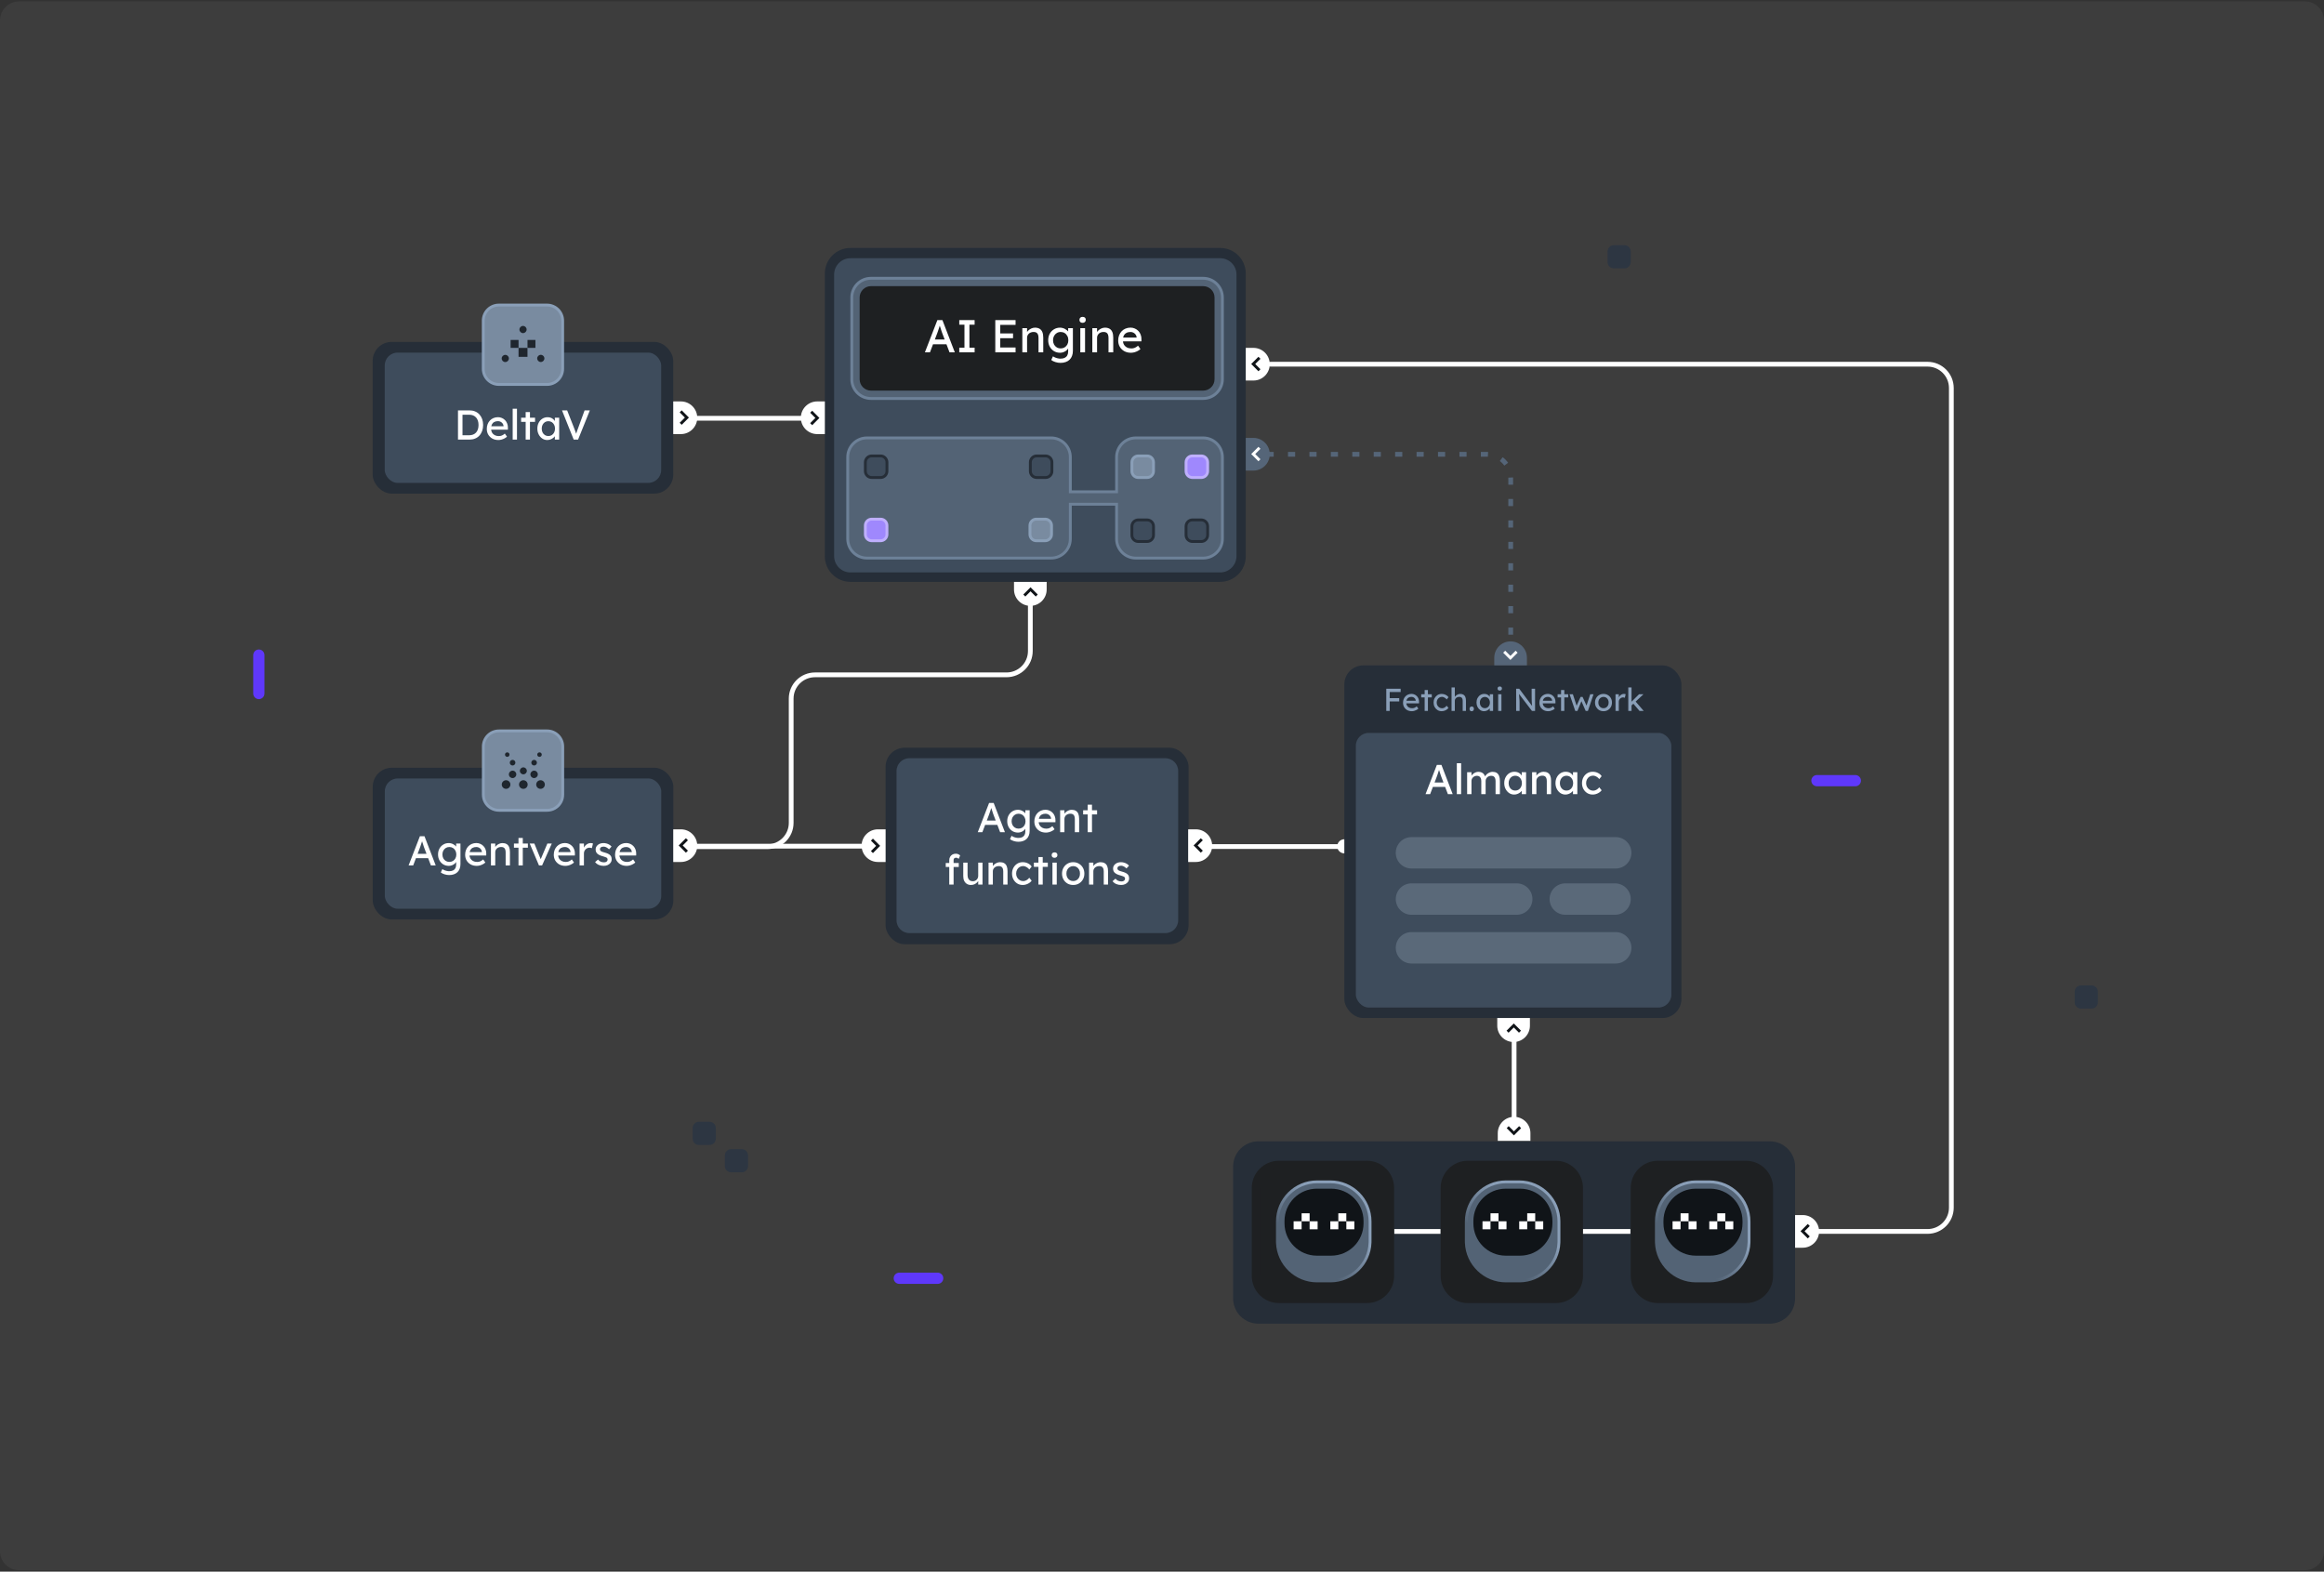 <svg width="976" height="660" viewBox="0 0 976 660" fill="none" xmlns="http://www.w3.org/2000/svg">
<rect x="0" y="0" width="976" height="660" fill="#333333" stroke="none"/>
<path d="M0 8.576C0 4.171 3.571 0.6 7.976 0.6H968.024C972.429 0.6 976 4.171 976 8.576V651.424C976 655.829 972.429 659.4 968.024 659.4H7.976C3.571 659.4 0 655.829 0 651.424V8.576Z" fill="white" fill-opacity="0.05"/>
<path d="M512.422 104.119H357.164C351.223 104.119 346.406 108.935 346.406 114.877V233.594C346.406 239.536 351.223 244.352 357.164 244.352H512.422C518.364 244.352 523.18 239.536 523.18 233.594V114.877C523.18 108.935 518.364 104.119 512.422 104.119Z" fill="#262E38"/>
<path d="M519.882 233.534V115.299C519.882 111.179 516.542 107.84 512.423 107.84L357.165 107.84C353.045 107.84 349.705 111.179 349.705 115.299V233.534C349.705 237.654 353.045 240.994 357.165 240.994H512.423C516.542 240.994 519.882 237.654 519.882 233.534Z" fill="#3E4C5C" stroke="#262E38" stroke-width="1.2" stroke-miterlimit="10"/>
<path d="M505.287 116.866H365.79C361.33 116.866 357.714 120.482 357.714 124.942V159.266C357.714 163.726 361.33 167.342 365.79 167.342H505.287C509.747 167.342 513.363 163.726 513.363 159.266V124.942C513.363 120.482 509.747 116.866 505.287 116.866Z" fill="#536375" stroke="#6D8198" stroke-width="1.2" stroke-miterlimit="10"/>
<path d="M510.063 124.947V159.266C510.063 161.905 507.92 164.043 505.286 164.043H365.794C363.156 164.043 361.017 161.9 361.017 159.266V124.947C361.017 122.309 363.161 120.17 365.794 120.17L505.286 120.17C507.925 120.17 510.063 122.309 510.063 124.947Z" fill="#1E2022"/>
<path d="M388.431 147.95L393.663 134.435H395.787L400.98 147.95H398.76L395.671 139.802C395.633 139.712 395.555 139.493 395.44 139.146C395.337 138.798 395.214 138.412 395.073 137.988C394.931 137.563 394.802 137.177 394.687 136.829C394.571 136.469 394.494 136.237 394.455 136.134L394.899 136.115C394.822 136.334 394.725 136.61 394.609 136.945C394.506 137.28 394.391 137.634 394.262 138.007C394.146 138.38 394.03 138.734 393.914 139.069C393.799 139.39 393.702 139.661 393.625 139.88L390.555 147.95H388.431ZM390.748 144.59L391.52 142.582H397.66L398.548 144.59H390.748ZM402.857 147.95V146.019H405.039V136.366H402.857V134.435H409.305V136.366H407.124V146.019H409.305V147.95H402.857ZM417.989 147.95V134.435H426.503V136.443H420.074V145.942H426.503V147.95H417.989ZM418.935 142.023V140.015H425.442V142.023H418.935ZM429.346 147.95V137.814H431.335V139.899L430.987 140.131C431.116 139.68 431.367 139.268 431.74 138.895C432.114 138.509 432.558 138.2 433.073 137.968C433.587 137.724 434.115 137.601 434.656 137.601C435.428 137.601 436.071 137.756 436.586 138.065C437.101 138.361 437.487 138.818 437.745 139.436C438.002 140.053 438.131 140.832 438.131 141.772V147.95H436.142V141.907C436.142 141.328 436.065 140.851 435.911 140.478C435.756 140.092 435.518 139.815 435.196 139.648C434.874 139.468 434.475 139.39 433.999 139.416C433.613 139.416 433.259 139.481 432.937 139.609C432.616 139.725 432.332 139.892 432.088 140.111C431.856 140.33 431.67 140.587 431.528 140.883C431.399 141.167 431.335 141.476 431.335 141.81V147.95H430.35C430.183 147.95 430.016 147.95 429.848 147.95C429.681 147.95 429.514 147.95 429.346 147.95ZM445.365 152.39C444.645 152.39 443.924 152.274 443.203 152.043C442.495 151.824 441.922 151.534 441.485 151.174L442.218 149.629C442.476 149.822 442.778 149.99 443.126 150.131C443.473 150.286 443.84 150.401 444.226 150.479C444.612 150.569 444.992 150.614 445.365 150.614C446.073 150.614 446.665 150.498 447.142 150.266C447.618 150.035 447.978 149.694 448.223 149.243C448.467 148.793 448.589 148.233 448.589 147.563V145.614L448.802 145.749C448.737 146.148 448.525 146.534 448.165 146.907C447.817 147.267 447.38 147.563 446.852 147.795C446.324 148.027 445.784 148.143 445.23 148.143C444.265 148.143 443.403 147.917 442.643 147.467C441.897 147.004 441.305 146.379 440.867 145.594C440.429 144.796 440.211 143.889 440.211 142.872C440.211 141.855 440.423 140.954 440.848 140.169C441.285 139.371 441.877 138.747 442.624 138.296C443.383 137.833 444.233 137.601 445.172 137.601C445.558 137.601 445.932 137.653 446.292 137.756C446.652 137.846 446.987 137.981 447.296 138.161C447.605 138.329 447.882 138.515 448.126 138.721C448.371 138.927 448.57 139.146 448.725 139.378C448.879 139.609 448.976 139.828 449.014 140.034L448.589 140.188V137.814H450.578V147.332C450.578 148.143 450.456 148.857 450.211 149.475C449.98 150.105 449.638 150.633 449.188 151.058C448.737 151.495 448.19 151.824 447.547 152.043C446.903 152.274 446.176 152.39 445.365 152.39ZM445.443 146.309C446.073 146.309 446.633 146.161 447.122 145.865C447.611 145.568 447.991 145.163 448.261 144.648C448.532 144.133 448.667 143.541 448.667 142.872C448.667 142.203 448.525 141.611 448.242 141.096C447.972 140.568 447.592 140.156 447.103 139.86C446.627 139.564 446.073 139.416 445.443 139.416C444.825 139.416 444.271 139.571 443.782 139.88C443.306 140.176 442.926 140.587 442.643 141.115C442.373 141.63 442.238 142.216 442.238 142.872C442.238 143.528 442.373 144.121 442.643 144.648C442.926 145.163 443.306 145.568 443.782 145.865C444.271 146.161 444.825 146.309 445.443 146.309ZM453.694 147.95V137.814H455.683V147.95H453.694ZM454.66 135.574C454.235 135.574 453.907 135.465 453.675 135.246C453.443 135.027 453.328 134.718 453.328 134.319C453.328 133.946 453.443 133.644 453.675 133.412C453.92 133.18 454.248 133.064 454.66 133.064C455.084 133.064 455.413 133.174 455.644 133.393C455.876 133.611 455.992 133.92 455.992 134.319C455.992 134.693 455.869 134.995 455.625 135.227C455.393 135.458 455.072 135.574 454.66 135.574ZM458.739 147.95V137.814H460.728V139.899L460.38 140.131C460.509 139.68 460.76 139.268 461.133 138.895C461.507 138.509 461.951 138.2 462.466 137.968C462.98 137.724 463.508 137.601 464.049 137.601C464.821 137.601 465.464 137.756 465.979 138.065C466.494 138.361 466.88 138.818 467.138 139.436C467.395 140.053 467.524 140.832 467.524 141.772V147.95H465.535V141.907C465.535 141.328 465.458 140.851 465.304 140.478C465.149 140.092 464.911 139.815 464.589 139.648C464.267 139.468 463.868 139.39 463.392 139.416C463.006 139.416 462.652 139.481 462.33 139.609C462.009 139.725 461.725 139.892 461.481 140.111C461.249 140.33 461.063 140.587 460.921 140.883C460.792 141.167 460.728 141.476 460.728 141.81V147.95H459.743C459.576 147.95 459.409 147.95 459.241 147.95C459.074 147.95 458.907 147.95 458.739 147.95ZM474.951 148.143C473.909 148.143 472.982 147.924 472.171 147.486C471.373 147.036 470.743 146.424 470.279 145.652C469.829 144.88 469.604 143.992 469.604 142.988C469.604 142.19 469.732 141.463 469.99 140.806C470.247 140.15 470.601 139.584 471.052 139.107C471.515 138.618 472.062 138.245 472.693 137.988C473.336 137.717 474.031 137.582 474.778 137.582C475.434 137.582 476.045 137.711 476.612 137.968C477.178 138.213 477.667 138.554 478.079 138.991C478.504 139.429 478.826 139.95 479.044 140.555C479.276 141.147 479.385 141.797 479.373 142.505L479.353 143.355H471.071L470.627 141.772H477.635L477.345 142.1V141.636C477.307 141.212 477.165 140.832 476.921 140.497C476.676 140.163 476.367 139.899 475.994 139.706C475.621 139.513 475.215 139.416 474.778 139.416C474.083 139.416 473.497 139.551 473.021 139.822C472.545 140.079 472.184 140.465 471.94 140.98C471.695 141.482 471.573 142.106 471.573 142.853C471.573 143.561 471.721 144.178 472.017 144.706C472.313 145.221 472.731 145.62 473.272 145.903C473.812 146.186 474.437 146.328 475.144 146.328C475.646 146.328 476.11 146.244 476.535 146.077C476.972 145.91 477.442 145.607 477.944 145.169L478.948 146.579C478.639 146.888 478.259 147.158 477.809 147.39C477.371 147.621 476.901 147.808 476.399 147.95C475.91 148.078 475.428 148.143 474.951 148.143Z" fill="white"/>
<path d="M364.091 183.899H441.426C445.884 183.899 449.501 187.516 449.501 191.975V206.526H468.928V191.975C468.928 187.516 472.545 183.899 477.004 183.899H505.287C509.745 183.899 513.362 187.516 513.362 191.975V226.294C513.362 230.752 509.745 234.369 505.287 234.369H477.004C472.545 234.369 468.928 230.752 468.928 226.294V211.743H449.501V226.294C449.501 230.752 445.884 234.369 441.426 234.369H364.091C359.633 234.369 356.015 230.752 356.015 226.294V191.975C356.015 187.516 359.633 183.899 364.091 183.899Z" fill="#536375" stroke="#6D8198" stroke-width="1.2" stroke-miterlimit="10"/>
<path d="M500.773 191.469H504.495C505.97 191.469 507.167 192.665 507.167 194.141V197.862C507.167 199.338 505.97 200.534 504.495 200.534H500.773C499.298 200.534 498.102 199.338 498.102 197.862V194.141C498.102 192.665 499.298 191.469 500.773 191.469Z" fill="#9F88FD" stroke="#BFAFFD" stroke-width="1.2" stroke-linecap="round" stroke-linejoin="round"/>
<path d="M435.379 191.469H439.101C440.576 191.469 441.772 192.665 441.772 194.141V197.862C441.772 199.338 440.576 200.534 439.101 200.534H435.379C433.904 200.534 432.708 199.338 432.708 197.862V194.141C432.708 192.665 433.904 191.469 435.379 191.469Z" fill="#3E4C5C" stroke="#262E38" stroke-width="1.2" stroke-linecap="round" stroke-linejoin="round"/>
<path d="M366.092 191.469H369.813C371.289 191.469 372.485 192.665 372.485 194.141V197.862C372.485 199.338 371.289 200.534 369.813 200.534H366.092C364.616 200.534 363.42 199.338 363.42 197.862V194.141C363.42 192.665 364.616 191.469 366.092 191.469Z" fill="#3E4C5C" stroke="#262E38" stroke-width="1.2" stroke-linecap="round" stroke-linejoin="round"/>
<path d="M366.092 218.015H369.813C371.289 218.015 372.485 219.211 372.485 220.686V224.408C372.485 225.884 371.289 227.08 369.813 227.08H366.092C364.616 227.08 363.42 225.884 363.42 224.408V220.686C363.42 219.211 364.616 218.015 366.092 218.015Z" fill="#9F88FD" stroke="#BFAFFD" stroke-width="1.2" stroke-linecap="round" stroke-linejoin="round"/>
<path d="M435.213 218.015H438.935C440.41 218.015 441.606 219.211 441.606 220.686V224.408C441.606 225.884 440.41 227.08 438.935 227.08H435.213C433.738 227.08 432.542 225.884 432.542 224.408V220.686C432.542 219.211 433.738 218.015 435.213 218.015Z" fill="#798BA0" stroke="#8A9FB8" stroke-width="1.2" stroke-miterlimit="10"/>
<path d="M478.032 191.469H481.753C483.229 191.469 484.425 192.665 484.425 194.141V197.862C484.425 199.338 483.229 200.534 481.753 200.534H478.032C476.556 200.534 475.36 199.338 475.36 197.862V194.141C475.36 192.665 476.556 191.469 478.032 191.469Z" fill="#798BA0" stroke="#8A9FB8" stroke-width="1.2" stroke-miterlimit="10"/>
<path d="M500.773 218.339H504.495C505.97 218.339 507.167 219.535 507.167 221.011V224.732C507.167 226.208 505.97 227.404 504.495 227.404H500.773C499.298 227.404 498.102 226.208 498.102 224.732V221.011C498.102 219.535 499.298 218.339 500.773 218.339Z" fill="#3E4C5C" stroke="#262E38" stroke-width="1.2" stroke-linecap="round" stroke-linejoin="round"/>
<path d="M478.032 218.339H481.753C483.229 218.339 484.425 219.535 484.425 221.011V224.732C484.425 226.208 483.229 227.404 481.753 227.404H478.032C476.556 227.404 475.36 226.208 475.36 224.732V221.011C475.36 219.535 476.556 218.339 478.032 218.339Z" fill="#3E4C5C" stroke="#262E38" stroke-width="1.2" stroke-linecap="round" stroke-linejoin="round"/>
<rect x="564.567" y="279.425" width="141.577" height="148.097" rx="8" fill="#262E38"/>
<rect x="568.807" y="307.179" width="133.697" height="116.537" rx="6" fill="#3E4C5C" stroke="#262E38" stroke-width="1.2" stroke-miterlimit="10"/>
<path d="M685.138 358.141C685.138 361.779 682.181 364.735 678.544 364.735H592.766C589.129 364.735 586.172 361.779 586.172 358.141C586.172 354.504 589.129 351.547 592.766 351.547H678.544C682.181 351.547 685.138 354.504 685.138 358.141Z" fill="#5A6979"/>
<path d="M685.138 398.029C685.138 401.666 682.181 404.623 678.544 404.623H592.766C589.129 404.623 586.172 401.666 586.172 398.029C586.172 394.392 589.129 391.435 592.766 391.435H678.544C682.181 391.435 685.138 394.392 685.138 398.029Z" fill="#5A6979"/>
<path d="M643.571 377.567C643.571 381.204 640.615 384.161 636.977 384.161H592.772C589.135 384.161 586.178 381.204 586.178 377.567C586.178 373.93 589.135 370.973 592.772 370.973H636.977C640.615 370.973 643.571 373.93 643.571 377.567Z" fill="#5A6979"/>
<path d="M684.858 377.567C684.858 381.204 681.901 384.161 678.264 384.161H657.37C653.732 384.161 650.776 381.204 650.776 377.567C650.776 373.93 653.732 370.973 657.37 370.973H678.264C681.901 370.973 684.858 373.93 684.858 377.567Z" fill="#5A6979"/>
<path d="M598.68 333.499L603.432 321.226H605.361L610.077 333.499H608.061L605.255 326.1C605.22 326.018 605.15 325.82 605.045 325.504C604.952 325.188 604.84 324.838 604.712 324.452C604.583 324.066 604.466 323.716 604.361 323.4C604.256 323.073 604.186 322.862 604.151 322.769L604.554 322.751C604.484 322.95 604.396 323.201 604.291 323.505C604.198 323.809 604.092 324.131 603.976 324.47C603.87 324.808 603.765 325.13 603.66 325.434C603.555 325.726 603.467 325.972 603.397 326.17L600.609 333.499H598.68ZM600.784 330.449L601.486 328.625H607.061L607.868 330.449H600.784ZM611.817 333.499V320.524H613.622V333.499H611.817ZM616.147 333.499V324.294H617.97V326.258L617.637 326.468C617.731 326.164 617.877 325.872 618.076 325.592C618.286 325.311 618.537 325.066 618.83 324.855C619.134 324.633 619.455 324.458 619.794 324.329C620.145 324.201 620.501 324.136 620.864 324.136C621.39 324.136 621.851 324.224 622.249 324.399C622.646 324.575 622.973 324.838 623.231 325.188C623.488 325.539 623.675 325.977 623.792 326.503L623.511 326.433L623.634 326.135C623.762 325.866 623.938 325.615 624.16 325.381C624.394 325.136 624.657 324.92 624.949 324.733C625.241 324.545 625.551 324.399 625.878 324.294C626.205 324.189 626.527 324.136 626.843 324.136C627.532 324.136 628.099 324.277 628.543 324.557C628.999 324.838 629.338 325.264 629.56 325.837C629.794 326.41 629.911 327.123 629.911 327.976V333.499H628.087V328.081C628.087 327.555 628.017 327.129 627.877 326.801C627.748 326.463 627.55 326.211 627.281 326.048C627.012 325.884 626.667 325.802 626.246 325.802C625.919 325.802 625.609 325.861 625.317 325.977C625.037 326.083 624.791 326.235 624.581 326.433C624.37 326.632 624.207 326.866 624.09 327.135C623.973 327.392 623.914 327.678 623.914 327.994V333.499H622.091V328.046C622.091 327.567 622.021 327.164 621.88 326.837C621.74 326.498 621.536 326.24 621.267 326.065C620.998 325.89 620.671 325.802 620.285 325.802C619.958 325.802 619.654 325.861 619.373 325.977C619.093 326.083 618.847 326.235 618.637 326.433C618.426 326.62 618.263 326.848 618.146 327.117C618.029 327.374 617.97 327.655 617.97 327.959V333.499H616.147ZM635.871 333.675C635.111 333.675 634.415 333.464 633.784 333.044C633.165 332.623 632.668 332.05 632.294 331.325C631.92 330.6 631.733 329.782 631.733 328.87C631.733 327.947 631.92 327.129 632.294 326.416C632.679 325.691 633.194 325.124 633.837 324.715C634.491 324.306 635.222 324.101 636.028 324.101C636.508 324.101 636.946 324.171 637.343 324.312C637.741 324.452 638.086 324.651 638.378 324.908C638.682 325.153 638.927 325.44 639.114 325.767C639.313 326.094 639.436 326.445 639.483 326.819L639.079 326.679V324.294H640.903V333.499H639.079V331.308L639.5 331.185C639.43 331.501 639.284 331.81 639.062 332.114C638.851 332.406 638.577 332.669 638.238 332.903C637.91 333.137 637.542 333.324 637.133 333.464C636.736 333.605 636.315 333.675 635.871 333.675ZM636.344 332.009C636.893 332.009 637.379 331.875 637.799 331.606C638.22 331.337 638.547 330.969 638.781 330.501C639.027 330.022 639.149 329.478 639.149 328.87C639.149 328.274 639.027 327.742 638.781 327.275C638.547 326.807 638.22 326.439 637.799 326.17C637.379 325.901 636.893 325.767 636.344 325.767C635.806 325.767 635.327 325.901 634.906 326.17C634.497 326.439 634.17 326.807 633.924 327.275C633.691 327.742 633.574 328.274 633.574 328.87C633.574 329.478 633.691 330.022 633.924 330.501C634.17 330.969 634.497 331.337 634.906 331.606C635.327 331.875 635.806 332.009 636.344 332.009ZM643.424 333.499V324.294H645.23V326.188L644.915 326.398C645.032 325.989 645.26 325.615 645.599 325.276C645.938 324.925 646.341 324.645 646.808 324.434C647.276 324.212 647.755 324.101 648.246 324.101C648.947 324.101 649.532 324.242 650 324.522C650.467 324.791 650.818 325.206 651.052 325.767C651.285 326.328 651.402 327.035 651.402 327.889V333.499H649.596V328.011C649.596 327.485 649.526 327.053 649.386 326.714C649.246 326.363 649.029 326.112 648.737 325.96C648.445 325.796 648.082 325.726 647.65 325.749C647.299 325.749 646.978 325.808 646.686 325.925C646.393 326.03 646.136 326.182 645.914 326.381C645.704 326.579 645.534 326.813 645.406 327.082C645.289 327.339 645.23 327.62 645.23 327.924V333.499H644.336C644.184 333.499 644.032 333.499 643.88 333.499C643.728 333.499 643.576 333.499 643.424 333.499ZM657.394 333.675C656.634 333.675 655.939 333.464 655.307 333.044C654.688 332.623 654.191 332.05 653.817 331.325C653.443 330.6 653.256 329.782 653.256 328.87C653.256 327.947 653.443 327.129 653.817 326.416C654.203 325.691 654.717 325.124 655.36 324.715C656.015 324.306 656.745 324.101 657.552 324.101C658.031 324.101 658.469 324.171 658.867 324.312C659.264 324.452 659.609 324.651 659.901 324.908C660.205 325.153 660.451 325.44 660.638 325.767C660.836 326.094 660.959 326.445 661.006 326.819L660.603 326.679V324.294H662.426V333.499H660.603V331.308L661.023 331.185C660.953 331.501 660.807 331.81 660.585 332.114C660.375 332.406 660.1 332.669 659.761 332.903C659.434 333.137 659.066 333.324 658.656 333.464C658.259 333.605 657.838 333.675 657.394 333.675ZM657.867 332.009C658.417 332.009 658.902 331.875 659.323 331.606C659.743 331.337 660.071 330.969 660.305 330.501C660.55 330.022 660.673 329.478 660.673 328.87C660.673 328.274 660.55 327.742 660.305 327.275C660.071 326.807 659.743 326.439 659.323 326.17C658.902 325.901 658.417 325.767 657.867 325.767C657.33 325.767 656.85 325.901 656.43 326.17C656.02 326.439 655.693 326.807 655.448 327.275C655.214 327.742 655.097 328.274 655.097 328.87C655.097 329.478 655.214 330.022 655.448 330.501C655.693 330.969 656.02 331.337 656.43 331.606C656.85 331.875 657.33 332.009 657.867 332.009ZM668.858 333.675C668.004 333.675 667.239 333.464 666.561 333.044C665.895 332.623 665.363 332.05 664.965 331.325C664.58 330.6 664.387 329.788 664.387 328.888C664.387 327.988 664.58 327.176 664.965 326.451C665.363 325.726 665.895 325.153 666.561 324.733C667.239 324.312 668.004 324.101 668.858 324.101C669.676 324.101 670.418 324.271 671.085 324.61C671.763 324.937 672.277 325.387 672.628 325.96L671.628 327.187C671.441 326.918 671.201 326.673 670.909 326.451C670.617 326.229 670.307 326.053 669.98 325.925C669.653 325.796 669.337 325.732 669.033 325.732C668.472 325.732 667.969 325.872 667.525 326.153C667.093 326.422 666.748 326.796 666.491 327.275C666.234 327.754 666.105 328.292 666.105 328.888C666.105 329.484 666.239 330.022 666.508 330.501C666.777 330.969 667.134 331.343 667.578 331.623C668.022 331.904 668.513 332.044 669.051 332.044C669.366 332.044 669.67 331.991 669.962 331.886C670.266 331.781 670.559 331.623 670.839 331.413C671.12 331.202 671.383 330.945 671.628 330.641L672.628 331.869C672.253 332.395 671.716 332.827 671.014 333.166C670.325 333.505 669.606 333.675 668.858 333.675Z" fill="white"/>
<path d="M582.188 298.54V289.229H583.624V298.54H582.188ZM582.826 294.576V293.192H587.628V294.576H582.826ZM582.826 290.612V289.229H588.227V290.612H582.826ZM592.908 298.673C592.189 298.673 591.551 298.522 590.992 298.22C590.442 297.91 590.008 297.489 589.689 296.957C589.378 296.425 589.223 295.813 589.223 295.121C589.223 294.571 589.312 294.07 589.489 293.618C589.666 293.166 589.91 292.776 590.221 292.448C590.54 292.111 590.917 291.853 591.351 291.676C591.795 291.49 592.274 291.397 592.788 291.397C593.24 291.397 593.661 291.485 594.051 291.663C594.442 291.831 594.779 292.066 595.062 292.368C595.355 292.669 595.577 293.028 595.727 293.445C595.887 293.853 595.962 294.301 595.954 294.789L595.94 295.374H590.234L589.928 294.283H594.756L594.557 294.509V294.19C594.53 293.897 594.433 293.636 594.264 293.405C594.096 293.175 593.883 292.993 593.626 292.86C593.369 292.727 593.089 292.66 592.788 292.66C592.309 292.66 591.906 292.754 591.577 292.94C591.249 293.117 591.001 293.383 590.833 293.738C590.664 294.084 590.58 294.514 590.58 295.028C590.58 295.516 590.682 295.941 590.886 296.305C591.09 296.66 591.378 296.935 591.75 297.13C592.123 297.325 592.553 297.422 593.041 297.422C593.386 297.422 593.706 297.365 593.998 297.249C594.3 297.134 594.623 296.926 594.969 296.624L595.661 297.595C595.448 297.808 595.187 297.994 594.876 298.154C594.575 298.314 594.251 298.442 593.905 298.54C593.568 298.628 593.236 298.673 592.908 298.673ZM598.307 298.54V289.774H599.677V298.54H598.307ZM596.857 292.887V291.556H601.3V292.887H596.857ZM605.449 298.673C604.801 298.673 604.221 298.513 603.706 298.194C603.201 297.875 602.797 297.44 602.496 296.89C602.203 296.34 602.057 295.724 602.057 295.041C602.057 294.359 602.203 293.742 602.496 293.192C602.797 292.643 603.201 292.208 603.706 291.889C604.221 291.57 604.801 291.41 605.449 291.41C606.069 291.41 606.633 291.539 607.138 291.796C607.652 292.044 608.043 292.386 608.309 292.82L607.55 293.751C607.408 293.547 607.227 293.361 607.005 293.192C606.783 293.024 606.548 292.891 606.3 292.793C606.052 292.696 605.812 292.647 605.582 292.647C605.156 292.647 604.775 292.754 604.438 292.966C604.11 293.17 603.848 293.454 603.653 293.818C603.458 294.181 603.36 294.589 603.36 295.041C603.36 295.494 603.462 295.902 603.666 296.265C603.87 296.62 604.141 296.904 604.478 297.116C604.815 297.329 605.187 297.436 605.595 297.436C605.834 297.436 606.065 297.396 606.287 297.316C606.517 297.236 606.739 297.116 606.952 296.957C607.165 296.797 607.364 296.602 607.55 296.372L608.309 297.303C608.025 297.702 607.617 298.03 607.085 298.287C606.562 298.544 606.016 298.673 605.449 298.673ZM609.601 298.54V288.697H610.971V292.993L610.732 293.153C610.82 292.842 610.993 292.558 611.25 292.301C611.507 292.035 611.813 291.822 612.168 291.663C612.523 291.494 612.886 291.41 613.259 291.41C613.791 291.41 614.234 291.517 614.589 291.729C614.944 291.933 615.21 292.248 615.387 292.674C615.564 293.099 615.653 293.636 615.653 294.283V298.54H614.283V294.376C614.283 293.977 614.23 293.649 614.123 293.392C614.017 293.126 613.853 292.935 613.631 292.82C613.41 292.696 613.135 292.643 612.807 292.66C612.541 292.66 612.297 292.705 612.075 292.793C611.853 292.873 611.658 292.989 611.49 293.139C611.33 293.29 611.201 293.467 611.104 293.671C611.015 293.866 610.971 294.079 610.971 294.31V298.54H610.293C610.177 298.54 610.062 298.54 609.947 298.54C609.831 298.54 609.716 298.54 609.601 298.54ZM618.07 298.686C617.778 298.686 617.552 298.602 617.392 298.433C617.232 298.256 617.152 298.008 617.152 297.688C617.152 297.396 617.237 297.156 617.405 296.97C617.574 296.784 617.795 296.691 618.07 296.691C618.363 296.691 618.589 296.779 618.749 296.957C618.908 297.125 618.988 297.369 618.988 297.688C618.988 297.981 618.904 298.22 618.735 298.407C618.567 298.593 618.345 298.686 618.07 298.686ZM623.225 298.673C622.649 298.673 622.121 298.513 621.642 298.194C621.172 297.875 620.795 297.44 620.512 296.89C620.228 296.34 620.086 295.72 620.086 295.028C620.086 294.328 620.228 293.707 620.512 293.166C620.804 292.616 621.194 292.186 621.682 291.876C622.179 291.565 622.733 291.41 623.345 291.41C623.708 291.41 624.041 291.463 624.342 291.57C624.644 291.676 624.906 291.827 625.127 292.022C625.358 292.208 625.544 292.425 625.686 292.674C625.837 292.922 625.93 293.188 625.965 293.472L625.659 293.365V291.556H627.043V298.54H625.659V296.877L625.979 296.784C625.925 297.023 625.814 297.258 625.646 297.489C625.486 297.711 625.278 297.91 625.021 298.087C624.773 298.265 624.493 298.407 624.183 298.513C623.881 298.619 623.562 298.673 623.225 298.673ZM623.584 297.409C624.001 297.409 624.369 297.307 624.688 297.103C625.008 296.899 625.256 296.62 625.433 296.265C625.619 295.902 625.712 295.489 625.712 295.028C625.712 294.576 625.619 294.172 625.433 293.818C625.256 293.463 625.008 293.184 624.688 292.98C624.369 292.776 624.001 292.674 623.584 292.674C623.176 292.674 622.813 292.776 622.494 292.98C622.183 293.184 621.935 293.463 621.749 293.818C621.571 294.172 621.483 294.576 621.483 295.028C621.483 295.489 621.571 295.902 621.749 296.265C621.935 296.62 622.183 296.899 622.494 297.103C622.813 297.307 623.176 297.409 623.584 297.409ZM629.182 298.54V291.556H630.552V298.54H629.182ZM629.847 290.013C629.554 290.013 629.328 289.938 629.168 289.787C629.009 289.637 628.929 289.424 628.929 289.149C628.929 288.892 629.009 288.683 629.168 288.524C629.337 288.364 629.563 288.284 629.847 288.284C630.139 288.284 630.366 288.36 630.525 288.51C630.685 288.661 630.765 288.874 630.765 289.149C630.765 289.406 630.68 289.614 630.512 289.774C630.352 289.934 630.131 290.013 629.847 290.013ZM636.731 298.54V289.229H638.022L643.715 296.85L643.502 296.97C643.466 296.748 643.435 296.509 643.409 296.252C643.382 295.986 643.356 295.706 643.329 295.414C643.311 295.112 643.294 294.798 643.276 294.469C643.267 294.132 643.258 293.782 643.249 293.419C643.24 293.055 643.236 292.678 643.236 292.288V289.229H644.672V298.54H643.356L637.756 291.197L637.902 291.011C637.946 291.552 637.982 292.013 638.008 292.394C638.044 292.767 638.071 293.086 638.088 293.352C638.115 293.609 638.133 293.822 638.141 293.991C638.15 294.15 638.155 294.283 638.155 294.39C638.164 294.496 638.168 294.589 638.168 294.669V298.54H636.731ZM650.192 298.673C649.474 298.673 648.835 298.522 648.277 298.22C647.727 297.91 647.292 297.489 646.973 296.957C646.663 296.425 646.508 295.813 646.508 295.121C646.508 294.571 646.596 294.07 646.774 293.618C646.951 293.166 647.195 292.776 647.505 292.448C647.824 292.111 648.201 291.853 648.636 291.676C649.079 291.49 649.558 291.397 650.072 291.397C650.525 291.397 650.946 291.485 651.336 291.663C651.726 291.831 652.063 292.066 652.347 292.368C652.64 292.669 652.861 293.028 653.012 293.445C653.172 293.853 653.247 294.301 653.238 294.789L653.225 295.374H647.519L647.213 294.283H652.041L651.842 294.509V294.19C651.815 293.897 651.717 293.636 651.549 293.405C651.38 293.175 651.168 292.993 650.91 292.86C650.653 292.727 650.374 292.66 650.072 292.66C649.594 292.66 649.19 292.754 648.862 292.94C648.534 293.117 648.286 293.383 648.117 293.738C647.949 294.084 647.864 294.514 647.864 295.028C647.864 295.516 647.966 295.941 648.17 296.305C648.374 296.66 648.662 296.935 649.035 297.13C649.407 297.325 649.837 297.422 650.325 297.422C650.671 297.422 650.99 297.365 651.283 297.249C651.584 297.134 651.908 296.926 652.254 296.624L652.946 297.595C652.733 297.808 652.471 297.994 652.161 298.154C651.859 298.314 651.536 298.442 651.19 298.54C650.853 298.628 650.52 298.673 650.192 298.673ZM655.592 298.54V289.774H656.962V298.54H655.592ZM654.142 292.887V291.556H658.585V292.887H654.142ZM661.548 298.54L659.167 291.556L660.55 291.543L662.253 296.771L661.947 296.744L663.796 292.66H664.621L666.483 296.757L666.124 296.784L667.84 291.556H669.223L666.869 298.54H665.924L663.982 294.097L664.288 294.137L662.479 298.54H661.548ZM673.415 298.673C672.732 298.673 672.12 298.518 671.579 298.207C671.047 297.888 670.626 297.458 670.316 296.917C670.005 296.367 669.85 295.742 669.85 295.041C669.85 294.341 670.005 293.72 670.316 293.179C670.626 292.629 671.047 292.199 671.579 291.889C672.12 291.57 672.732 291.41 673.415 291.41C674.089 291.41 674.692 291.57 675.224 291.889C675.765 292.199 676.191 292.629 676.501 293.179C676.811 293.72 676.966 294.341 676.966 295.041C676.966 295.742 676.811 296.367 676.501 296.917C676.191 297.458 675.765 297.888 675.224 298.207C674.692 298.518 674.089 298.673 673.415 298.673ZM673.415 297.422C673.832 297.422 674.204 297.32 674.532 297.116C674.86 296.904 675.118 296.62 675.304 296.265C675.49 295.902 675.579 295.494 675.57 295.041C675.579 294.58 675.49 294.172 675.304 293.818C675.118 293.454 674.86 293.17 674.532 292.966C674.204 292.762 673.832 292.66 673.415 292.66C672.998 292.66 672.621 292.767 672.284 292.98C671.956 293.184 671.699 293.467 671.513 293.831C671.327 294.186 671.238 294.589 671.247 295.041C671.238 295.494 671.327 295.902 671.513 296.265C671.699 296.62 671.956 296.904 672.284 297.116C672.621 297.32 672.998 297.422 673.415 297.422ZM678.459 298.54V291.556H679.843V293.751L679.71 293.219C679.807 292.882 679.971 292.576 680.202 292.301C680.441 292.026 680.712 291.809 681.013 291.65C681.324 291.49 681.643 291.41 681.971 291.41C682.122 291.41 682.264 291.423 682.397 291.45C682.538 291.477 682.649 291.508 682.729 291.543L682.37 293.033C682.264 292.989 682.144 292.953 682.011 292.926C681.887 292.891 681.763 292.873 681.638 292.873C681.399 292.873 681.168 292.922 680.947 293.02C680.734 293.108 680.543 293.237 680.375 293.405C680.215 293.565 680.087 293.756 679.989 293.977C679.891 294.19 679.843 294.425 679.843 294.682V298.54H678.459ZM685.074 296.358L685.008 294.868L688.347 291.556H690.195L685.074 296.358ZM683.824 298.54V288.697H685.194V298.54H683.824ZM688.533 298.54L685.899 295.467L686.87 294.576L690.289 298.54H688.533Z" fill="#8A9FB8"/>
<rect x="371.919" y="314.012" width="127.243" height="82.528" rx="8" fill="#262E38"/>
<path d="M375.909 323.814C375.909 320.501 378.595 317.814 381.909 317.814H489.401C492.715 317.814 495.401 320.501 495.401 323.814V386.458C495.401 389.772 492.715 392.458 489.401 392.458H381.909C378.595 392.458 375.909 389.772 375.909 386.458V323.814Z" fill="#3E4C5C" stroke="#262E38" stroke-width="1.2" stroke-miterlimit="10"/>
<path d="M410.632 349.474L415.384 337.2H417.312L422.029 349.474H420.013L417.207 342.075C417.172 341.993 417.102 341.794 416.997 341.478C416.903 341.163 416.792 340.812 416.664 340.426C416.535 340.041 416.418 339.69 416.313 339.374C416.208 339.047 416.138 338.837 416.103 338.743L416.506 338.726C416.436 338.924 416.348 339.176 416.243 339.48C416.149 339.784 416.044 340.105 415.927 340.444C415.822 340.783 415.717 341.104 415.612 341.408C415.506 341.701 415.419 341.946 415.349 342.145L412.561 349.474H410.632ZM412.736 346.423L413.437 344.599H419.013L419.82 346.423H412.736ZM427.682 353.507C427.028 353.507 426.373 353.401 425.719 353.191C425.076 352.992 424.556 352.729 424.158 352.402L424.824 350.999C425.058 351.175 425.333 351.327 425.648 351.455C425.964 351.595 426.297 351.701 426.648 351.771C426.999 351.853 427.343 351.894 427.682 351.894C428.325 351.894 428.863 351.788 429.295 351.578C429.728 351.368 430.055 351.058 430.277 350.649C430.499 350.24 430.61 349.731 430.61 349.123V347.352L430.803 347.475C430.745 347.837 430.552 348.188 430.225 348.527C429.909 348.854 429.512 349.123 429.032 349.334C428.553 349.544 428.062 349.649 427.56 349.649C426.683 349.649 425.9 349.445 425.21 349.036C424.532 348.615 423.994 348.048 423.597 347.335C423.2 346.61 423.001 345.786 423.001 344.863C423.001 343.939 423.194 343.121 423.579 342.408C423.977 341.683 424.515 341.116 425.193 340.707C425.882 340.286 426.654 340.076 427.507 340.076C427.858 340.076 428.197 340.123 428.524 340.216C428.851 340.298 429.155 340.421 429.436 340.584C429.716 340.736 429.968 340.906 430.19 341.093C430.412 341.28 430.593 341.478 430.733 341.689C430.873 341.899 430.961 342.098 430.996 342.285L430.61 342.425V340.269H432.416V348.913C432.416 349.649 432.305 350.298 432.083 350.859C431.873 351.432 431.563 351.911 431.154 352.297C430.745 352.694 430.248 352.992 429.664 353.191C429.079 353.401 428.419 353.507 427.682 353.507ZM427.752 347.984C428.325 347.984 428.834 347.849 429.278 347.58C429.722 347.311 430.067 346.943 430.312 346.476C430.558 346.008 430.681 345.47 430.681 344.863C430.681 344.255 430.552 343.717 430.295 343.249C430.049 342.77 429.705 342.396 429.26 342.127C428.828 341.858 428.325 341.724 427.752 341.724C427.191 341.724 426.689 341.864 426.245 342.145C425.812 342.414 425.467 342.788 425.21 343.267C424.965 343.734 424.842 344.266 424.842 344.863C424.842 345.459 424.965 345.996 425.21 346.476C425.467 346.943 425.812 347.311 426.245 347.58C426.689 347.849 427.191 347.984 427.752 347.984ZM439.244 349.649C438.298 349.649 437.456 349.45 436.719 349.053C435.995 348.644 435.422 348.089 435.001 347.387C434.592 346.686 434.388 345.879 434.388 344.968C434.388 344.243 434.504 343.583 434.738 342.986C434.972 342.39 435.293 341.876 435.703 341.443C436.123 340.999 436.62 340.66 437.193 340.426C437.777 340.181 438.409 340.058 439.087 340.058C439.683 340.058 440.238 340.175 440.752 340.409C441.267 340.631 441.711 340.941 442.085 341.338C442.471 341.736 442.763 342.209 442.962 342.758C443.172 343.296 443.271 343.886 443.26 344.529L443.242 345.301H435.72L435.317 343.863H441.682L441.419 344.161V343.74C441.383 343.355 441.255 343.01 441.033 342.706C440.811 342.402 440.53 342.162 440.191 341.987C439.852 341.812 439.484 341.724 439.087 341.724C438.455 341.724 437.923 341.847 437.491 342.092C437.058 342.326 436.731 342.677 436.509 343.144C436.287 343.6 436.176 344.167 436.176 344.845C436.176 345.488 436.31 346.049 436.579 346.528C436.848 346.996 437.228 347.358 437.719 347.615C438.21 347.872 438.777 348.001 439.42 348.001C439.876 348.001 440.296 347.925 440.682 347.773C441.08 347.621 441.506 347.346 441.962 346.949L442.874 348.229C442.593 348.51 442.248 348.755 441.839 348.965C441.442 349.176 441.015 349.345 440.559 349.474C440.115 349.591 439.677 349.649 439.244 349.649ZM445.222 349.474V340.269H447.028V342.162L446.713 342.373C446.83 341.964 447.057 341.59 447.396 341.251C447.735 340.9 448.139 340.619 448.606 340.409C449.074 340.187 449.553 340.076 450.044 340.076C450.745 340.076 451.33 340.216 451.797 340.497C452.265 340.765 452.616 341.18 452.849 341.741C453.083 342.303 453.2 343.01 453.2 343.863V349.474H451.394V343.986C451.394 343.46 451.324 343.027 451.184 342.688C451.043 342.338 450.827 342.086 450.535 341.934C450.243 341.771 449.88 341.701 449.448 341.724C449.097 341.724 448.776 341.782 448.484 341.899C448.191 342.005 447.934 342.156 447.712 342.355C447.502 342.554 447.332 342.788 447.204 343.057C447.087 343.314 447.028 343.594 447.028 343.898V349.474H446.134C445.982 349.474 445.83 349.474 445.678 349.474C445.526 349.474 445.374 349.474 445.222 349.474ZM456.79 349.474V337.919H458.596V349.474H456.79ZM454.879 342.022V340.269H460.735V342.022H454.879ZM398.655 371.474V361.234C398.655 360.708 398.771 360.241 399.005 359.831C399.239 359.422 399.56 359.101 399.97 358.867C400.379 358.633 400.852 358.516 401.39 358.516C401.764 358.516 402.115 358.587 402.442 358.727C402.769 358.867 403.032 359.054 403.231 359.288L402.617 360.673C402.465 360.533 402.296 360.422 402.109 360.34C401.933 360.246 401.764 360.2 401.6 360.2C401.355 360.2 401.144 360.241 400.969 360.322C400.805 360.393 400.683 360.509 400.601 360.673C400.519 360.825 400.478 361.012 400.478 361.234V371.474H399.566C399.414 371.474 399.262 371.474 399.11 371.474C398.958 371.474 398.807 371.474 398.655 371.474ZM397.182 364.092V362.426H402.652V364.092H397.182ZM407.765 371.649C407.11 371.649 406.537 371.497 406.046 371.193C405.567 370.889 405.193 370.463 404.924 369.913C404.667 369.364 404.538 368.709 404.538 367.95V362.269H406.344V367.459C406.344 367.996 406.426 368.464 406.59 368.861C406.765 369.247 407.011 369.545 407.326 369.756C407.654 369.966 408.045 370.071 408.501 370.071C408.84 370.071 409.15 370.019 409.43 369.913C409.711 369.796 409.951 369.639 410.149 369.44C410.36 369.241 410.523 369.002 410.64 368.721C410.757 368.441 410.816 368.137 410.816 367.809V362.269H412.622V371.474H410.816V369.545L411.131 369.335C410.991 369.767 410.751 370.159 410.412 370.51C410.085 370.86 409.693 371.141 409.238 371.351C408.782 371.55 408.291 371.649 407.765 371.649ZM415.155 371.474V362.269H416.961V364.162L416.645 364.373C416.762 363.964 416.99 363.59 417.329 363.251C417.668 362.9 418.071 362.619 418.539 362.409C419.006 362.187 419.485 362.076 419.976 362.076C420.678 362.076 421.262 362.216 421.73 362.497C422.197 362.765 422.548 363.18 422.782 363.741C423.016 364.303 423.132 365.01 423.132 365.863V371.474H421.327V365.986C421.327 365.46 421.256 365.027 421.116 364.688C420.976 364.338 420.76 364.086 420.467 363.934C420.175 363.771 419.813 363.701 419.38 363.724C419.03 363.724 418.708 363.782 418.416 363.899C418.124 364.005 417.867 364.156 417.644 364.355C417.434 364.554 417.265 364.788 417.136 365.057C417.019 365.314 416.961 365.594 416.961 365.898V371.474H416.066C415.914 371.474 415.762 371.474 415.611 371.474C415.459 371.474 415.307 371.474 415.155 371.474ZM429.492 371.649C428.639 371.649 427.873 371.439 427.196 371.018C426.529 370.597 425.997 370.024 425.6 369.3C425.214 368.575 425.021 367.763 425.021 366.863C425.021 365.962 425.214 365.15 425.6 364.425C425.997 363.701 426.529 363.128 427.196 362.707C427.873 362.286 428.639 362.076 429.492 362.076C430.311 362.076 431.053 362.245 431.719 362.584C432.397 362.912 432.912 363.362 433.262 363.934L432.263 365.162C432.076 364.893 431.836 364.647 431.544 364.425C431.252 364.203 430.942 364.028 430.615 363.899C430.287 363.771 429.972 363.706 429.668 363.706C429.107 363.706 428.604 363.847 428.16 364.127C427.727 364.396 427.383 364.77 427.125 365.249C426.868 365.729 426.74 366.266 426.74 366.863C426.74 367.459 426.874 367.996 427.143 368.476C427.412 368.943 427.768 369.317 428.212 369.598C428.657 369.878 429.148 370.019 429.685 370.019C430.001 370.019 430.305 369.966 430.597 369.861C430.901 369.756 431.193 369.598 431.474 369.387C431.754 369.177 432.017 368.92 432.263 368.616L433.262 369.843C432.888 370.369 432.35 370.802 431.649 371.141C430.959 371.48 430.241 371.649 429.492 371.649ZM436.105 371.474V359.919H437.911V371.474H436.105ZM434.194 364.022V362.269H440.05V364.022H434.194ZM441.993 371.474V362.269H443.799V371.474H441.993ZM442.87 360.235C442.484 360.235 442.186 360.135 441.976 359.937C441.765 359.738 441.66 359.457 441.66 359.095C441.66 358.756 441.765 358.481 441.976 358.271C442.198 358.061 442.496 357.955 442.87 357.955C443.255 357.955 443.554 358.055 443.764 358.253C443.974 358.452 444.08 358.733 444.08 359.095C444.08 359.434 443.969 359.709 443.746 359.919C443.536 360.13 443.244 360.235 442.87 360.235ZM450.713 371.649C449.813 371.649 449.006 371.445 448.293 371.036C447.592 370.615 447.037 370.048 446.628 369.335C446.218 368.61 446.014 367.786 446.014 366.863C446.014 365.939 446.218 365.121 446.628 364.408C447.037 363.683 447.592 363.116 448.293 362.707C449.006 362.286 449.813 362.076 450.713 362.076C451.601 362.076 452.396 362.286 453.098 362.707C453.811 363.116 454.372 363.683 454.781 364.408C455.19 365.121 455.394 365.939 455.394 366.863C455.394 367.786 455.19 368.61 454.781 369.335C454.372 370.048 453.811 370.615 453.098 371.036C452.396 371.445 451.601 371.649 450.713 371.649ZM450.713 370.001C451.262 370.001 451.753 369.867 452.186 369.598C452.618 369.317 452.957 368.943 453.203 368.476C453.448 367.996 453.565 367.459 453.553 366.863C453.565 366.255 453.448 365.717 453.203 365.249C452.957 364.77 452.618 364.396 452.186 364.127C451.753 363.858 451.262 363.724 450.713 363.724C450.164 363.724 449.667 363.864 449.223 364.145C448.79 364.414 448.451 364.788 448.206 365.267C447.96 365.734 447.843 366.266 447.855 366.863C447.843 367.459 447.96 367.996 448.206 368.476C448.451 368.943 448.79 369.317 449.223 369.598C449.667 369.867 450.164 370.001 450.713 370.001ZM457.362 371.474V362.269H459.168V364.162L458.853 364.373C458.97 363.964 459.198 363.59 459.537 363.251C459.875 362.9 460.279 362.619 460.746 362.409C461.214 362.187 461.693 362.076 462.184 362.076C462.885 362.076 463.47 362.216 463.937 362.497C464.405 362.765 464.756 363.18 464.989 363.741C465.223 364.303 465.34 365.01 465.34 365.863V371.474H463.534V365.986C463.534 365.46 463.464 365.027 463.324 364.688C463.184 364.338 462.967 364.086 462.675 363.934C462.383 363.771 462.02 363.701 461.588 363.724C461.237 363.724 460.916 363.782 460.624 363.899C460.331 364.005 460.074 364.156 459.852 364.355C459.642 364.554 459.472 364.788 459.344 365.057C459.227 365.314 459.168 365.594 459.168 365.898V371.474H458.274C458.122 371.474 457.97 371.474 457.818 371.474C457.666 371.474 457.514 371.474 457.362 371.474ZM470.859 371.649C470.087 371.649 469.392 371.515 468.772 371.246C468.152 370.977 467.638 370.58 467.229 370.054L468.456 369.002C468.807 369.411 469.187 369.709 469.596 369.896C470.017 370.071 470.49 370.159 471.016 370.159C471.227 370.159 471.42 370.135 471.595 370.089C471.782 370.03 471.94 369.948 472.068 369.843C472.209 369.738 472.314 369.615 472.384 369.475C472.454 369.323 472.489 369.159 472.489 368.984C472.489 368.68 472.378 368.435 472.156 368.248C472.039 368.166 471.852 368.078 471.595 367.985C471.349 367.879 471.028 367.774 470.631 367.669C469.953 367.494 469.397 367.295 468.965 367.073C468.532 366.851 468.199 366.599 467.965 366.319C467.79 366.097 467.662 365.857 467.58 365.6C467.498 365.331 467.457 365.039 467.457 364.723C467.457 364.338 467.539 363.987 467.702 363.671C467.878 363.344 468.112 363.064 468.404 362.83C468.708 362.584 469.058 362.397 469.456 362.269C469.865 362.14 470.297 362.076 470.753 362.076C471.186 362.076 471.612 362.134 472.033 362.251C472.466 362.368 472.863 362.538 473.226 362.76C473.588 362.982 473.892 363.245 474.137 363.549L473.103 364.688C472.881 364.466 472.635 364.273 472.366 364.11C472.109 363.934 471.846 363.8 471.577 363.706C471.309 363.613 471.063 363.566 470.841 363.566C470.596 363.566 470.373 363.59 470.175 363.636C469.976 363.683 469.806 363.753 469.666 363.847C469.538 363.94 469.438 364.057 469.368 364.197C469.298 364.338 469.263 364.495 469.263 364.671C469.275 364.823 469.31 364.969 469.368 365.109C469.438 365.238 469.532 365.349 469.649 365.442C469.777 365.536 469.97 365.635 470.227 365.74C470.484 365.846 470.812 365.945 471.209 366.038C471.794 366.19 472.273 366.36 472.647 366.547C473.033 366.722 473.337 366.927 473.559 367.161C473.792 367.383 473.956 367.64 474.05 367.932C474.143 368.224 474.19 368.552 474.19 368.914C474.19 369.44 474.038 369.913 473.734 370.334C473.442 370.743 473.044 371.065 472.542 371.299C472.039 371.532 471.478 371.649 470.859 371.649Z" fill="white"/>
<rect x="156.534" y="322.418" width="126.237" height="63.716" rx="8" fill="#262E38"/>
<rect x="161.007" y="326.324" width="117.291" height="55.904" rx="6" fill="#3E4C5C" stroke="#262E38" stroke-width="1.2" stroke-miterlimit="10"/>
<path d="M171.591 363.449L176.343 351.175H178.272L182.988 363.449H180.972L178.166 356.05C178.131 355.968 178.061 355.769 177.956 355.454C177.862 355.138 177.751 354.787 177.623 354.402C177.494 354.016 177.377 353.665 177.272 353.35C177.167 353.022 177.097 352.812 177.062 352.718L177.465 352.701C177.395 352.9 177.307 353.151 177.202 353.455C177.108 353.759 177.003 354.08 176.886 354.419C176.781 354.758 176.676 355.08 176.571 355.383C176.466 355.676 176.378 355.921 176.308 356.12L173.52 363.449H171.591ZM173.695 360.398L174.397 358.575H179.972L180.779 360.398H173.695ZM188.642 367.482C187.987 367.482 187.332 367.377 186.678 367.166C186.035 366.967 185.515 366.704 185.117 366.377L185.784 364.974C186.017 365.15 186.292 365.302 186.608 365.43C186.923 365.571 187.256 365.676 187.607 365.746C187.958 365.828 188.303 365.869 188.642 365.869C189.284 365.869 189.822 365.763 190.255 365.553C190.687 365.343 191.014 365.033 191.237 364.624C191.459 364.215 191.57 363.706 191.57 363.098V361.327L191.763 361.45C191.704 361.812 191.511 362.163 191.184 362.502C190.868 362.829 190.471 363.098 189.992 363.309C189.512 363.519 189.021 363.624 188.519 363.624C187.642 363.624 186.859 363.42 186.169 363.011C185.491 362.59 184.954 362.023 184.556 361.31C184.159 360.585 183.96 359.761 183.96 358.838C183.96 357.914 184.153 357.096 184.539 356.383C184.936 355.658 185.474 355.091 186.152 354.682C186.841 354.261 187.613 354.051 188.466 354.051C188.817 354.051 189.156 354.098 189.483 354.191C189.81 354.273 190.114 354.396 190.395 354.559C190.675 354.711 190.927 354.881 191.149 355.068C191.371 355.255 191.552 355.454 191.692 355.664C191.833 355.874 191.92 356.073 191.955 356.26L191.57 356.4V354.244H193.376V362.888C193.376 363.624 193.265 364.273 193.042 364.834C192.832 365.407 192.522 365.886 192.113 366.272C191.704 366.669 191.207 366.967 190.623 367.166C190.038 367.377 189.378 367.482 188.642 367.482ZM188.712 361.959C189.284 361.959 189.793 361.824 190.237 361.555C190.681 361.286 191.026 360.918 191.272 360.451C191.517 359.983 191.64 359.445 191.64 358.838C191.64 358.23 191.511 357.692 191.254 357.224C191.009 356.745 190.664 356.371 190.22 356.102C189.787 355.833 189.284 355.699 188.712 355.699C188.151 355.699 187.648 355.839 187.204 356.12C186.771 356.389 186.426 356.763 186.169 357.242C185.924 357.71 185.801 358.241 185.801 358.838C185.801 359.434 185.924 359.971 186.169 360.451C186.426 360.918 186.771 361.286 187.204 361.555C187.648 361.824 188.151 361.959 188.712 361.959ZM200.204 363.624C199.257 363.624 198.415 363.426 197.679 363.028C196.954 362.619 196.381 362.064 195.96 361.362C195.551 360.661 195.347 359.855 195.347 358.943C195.347 358.218 195.464 357.558 195.697 356.961C195.931 356.365 196.253 355.851 196.662 355.419C197.082 354.974 197.579 354.635 198.152 354.402C198.737 354.156 199.368 354.033 200.046 354.033C200.642 354.033 201.197 354.15 201.711 354.384C202.226 354.606 202.67 354.916 203.044 355.313C203.43 355.711 203.722 356.184 203.921 356.734C204.131 357.271 204.23 357.862 204.219 358.504L204.201 359.276H196.679L196.276 357.838H202.641L202.378 358.136V357.715C202.343 357.33 202.214 356.985 201.992 356.681C201.77 356.377 201.489 356.137 201.15 355.962C200.811 355.787 200.443 355.699 200.046 355.699C199.414 355.699 198.883 355.822 198.45 356.067C198.018 356.301 197.69 356.652 197.468 357.119C197.246 357.575 197.135 358.142 197.135 358.82C197.135 359.463 197.27 360.024 197.538 360.503C197.807 360.971 198.187 361.333 198.678 361.59C199.169 361.848 199.736 361.976 200.379 361.976C200.835 361.976 201.256 361.9 201.641 361.748C202.039 361.596 202.465 361.322 202.921 360.924L203.833 362.204C203.552 362.485 203.208 362.73 202.799 362.94C202.401 363.151 201.974 363.32 201.519 363.449C201.074 363.566 200.636 363.624 200.204 363.624ZM206.181 363.449V354.244H207.987V356.137L207.672 356.348C207.789 355.939 208.017 355.565 208.356 355.226C208.695 354.875 209.098 354.594 209.565 354.384C210.033 354.162 210.512 354.051 211.003 354.051C211.705 354.051 212.289 354.191 212.757 354.472C213.224 354.741 213.575 355.156 213.809 355.717C214.042 356.278 214.159 356.985 214.159 357.838V363.449H212.353V357.961C212.353 357.435 212.283 357.002 212.143 356.663C212.003 356.313 211.786 356.061 211.494 355.909C211.202 355.746 210.84 355.676 210.407 355.699C210.056 355.699 209.735 355.758 209.443 355.874C209.15 355.98 208.893 356.132 208.671 356.33C208.461 356.529 208.291 356.763 208.163 357.032C208.046 357.289 207.987 357.569 207.987 357.873V363.449H207.093C206.941 363.449 206.789 363.449 206.637 363.449C206.485 363.449 206.333 363.449 206.181 363.449ZM217.749 363.449V351.894H219.555V363.449H217.749ZM215.838 355.997V354.244H221.694V355.997H215.838ZM226.354 363.449L222.462 354.244H224.408L227.213 361.135L226.88 361.292L229.879 354.244H231.737L227.652 363.449H226.354ZM237.428 363.624C236.482 363.624 235.64 363.426 234.904 363.028C234.179 362.619 233.606 362.064 233.185 361.362C232.776 360.661 232.572 359.855 232.572 358.943C232.572 358.218 232.689 357.558 232.922 356.961C233.156 356.365 233.478 355.851 233.887 355.419C234.307 354.974 234.804 354.635 235.377 354.402C235.961 354.156 236.593 354.033 237.271 354.033C237.867 354.033 238.422 354.15 238.936 354.384C239.451 354.606 239.895 354.916 240.269 355.313C240.655 355.711 240.947 356.184 241.146 356.734C241.356 357.271 241.455 357.862 241.444 358.504L241.426 359.276H233.904L233.501 357.838H239.866L239.603 358.136V357.715C239.568 357.33 239.439 356.985 239.217 356.681C238.995 356.377 238.714 356.137 238.375 355.962C238.036 355.787 237.668 355.699 237.271 355.699C236.639 355.699 236.108 355.822 235.675 356.067C235.243 356.301 234.915 356.652 234.693 357.119C234.471 357.575 234.36 358.142 234.36 358.82C234.36 359.463 234.494 360.024 234.763 360.503C235.032 360.971 235.412 361.333 235.903 361.59C236.394 361.848 236.961 361.976 237.604 361.976C238.06 361.976 238.48 361.9 238.866 361.748C239.264 361.596 239.69 361.322 240.146 360.924L241.058 362.204C240.777 362.485 240.433 362.73 240.023 362.94C239.626 363.151 239.199 363.32 238.743 363.449C238.299 363.566 237.861 363.624 237.428 363.624ZM243.406 363.449V354.244H245.23V357.137L245.055 356.435C245.183 355.991 245.399 355.588 245.703 355.226C246.019 354.863 246.375 354.577 246.773 354.366C247.182 354.156 247.603 354.051 248.035 354.051C248.234 354.051 248.421 354.068 248.596 354.103C248.783 354.139 248.93 354.179 249.035 354.226L248.561 356.19C248.421 356.132 248.263 356.085 248.088 356.05C247.924 356.003 247.761 355.98 247.597 355.98C247.281 355.98 246.977 356.044 246.685 356.172C246.405 356.289 246.153 356.459 245.931 356.681C245.721 356.891 245.551 357.143 245.423 357.435C245.294 357.715 245.23 358.025 245.23 358.364V363.449H243.406ZM253.546 363.624C252.775 363.624 252.08 363.49 251.46 363.221C250.84 362.952 250.326 362.555 249.917 362.029L251.144 360.977C251.495 361.386 251.875 361.684 252.284 361.871C252.705 362.046 253.178 362.134 253.704 362.134C253.915 362.134 254.108 362.111 254.283 362.064C254.47 362.005 254.628 361.924 254.756 361.818C254.897 361.713 255.002 361.59 255.072 361.45C255.142 361.298 255.177 361.135 255.177 360.959C255.177 360.655 255.066 360.41 254.844 360.223C254.727 360.141 254.54 360.053 254.283 359.96C254.037 359.855 253.716 359.749 253.319 359.644C252.641 359.469 252.085 359.27 251.653 359.048C251.22 358.826 250.887 358.575 250.653 358.294C250.478 358.072 250.35 357.832 250.268 357.575C250.186 357.306 250.145 357.014 250.145 356.698C250.145 356.313 250.227 355.962 250.39 355.646C250.566 355.319 250.8 355.039 251.092 354.805C251.396 354.559 251.746 354.372 252.144 354.244C252.553 354.115 252.985 354.051 253.441 354.051C253.874 354.051 254.3 354.109 254.721 354.226C255.154 354.343 255.551 354.513 255.914 354.735C256.276 354.957 256.58 355.22 256.825 355.524L255.791 356.663C255.569 356.441 255.323 356.248 255.054 356.085C254.797 355.909 254.534 355.775 254.265 355.682C253.997 355.588 253.751 355.541 253.529 355.541C253.283 355.541 253.061 355.565 252.863 355.611C252.664 355.658 252.494 355.728 252.354 355.822C252.226 355.915 252.126 356.032 252.056 356.172C251.986 356.313 251.951 356.471 251.951 356.646C251.963 356.798 251.998 356.944 252.056 357.084C252.126 357.213 252.22 357.324 252.337 357.417C252.465 357.511 252.658 357.61 252.915 357.715C253.172 357.821 253.5 357.92 253.897 358.014C254.482 358.165 254.961 358.335 255.335 358.522C255.721 358.697 256.025 358.902 256.247 359.136C256.48 359.358 256.644 359.615 256.738 359.907C256.831 360.199 256.878 360.527 256.878 360.889C256.878 361.415 256.726 361.888 256.422 362.309C256.13 362.718 255.732 363.04 255.23 363.274C254.727 363.507 254.166 363.624 253.546 363.624ZM263.164 363.624C262.217 363.624 261.376 363.426 260.639 363.028C259.914 362.619 259.342 362.064 258.921 361.362C258.512 360.661 258.307 359.855 258.307 358.943C258.307 358.218 258.424 357.558 258.658 356.961C258.892 356.365 259.213 355.851 259.622 355.419C260.043 354.974 260.54 354.635 261.113 354.402C261.697 354.156 262.328 354.033 263.006 354.033C263.602 354.033 264.158 354.15 264.672 354.384C265.186 354.606 265.63 354.916 266.004 355.313C266.39 355.711 266.682 356.184 266.881 356.734C267.092 357.271 267.191 357.862 267.179 358.504L267.162 359.276H259.64L259.236 357.838H265.601L265.338 358.136V357.715C265.303 357.33 265.175 356.985 264.952 356.681C264.73 356.377 264.45 356.137 264.111 355.962C263.772 355.787 263.404 355.699 263.006 355.699C262.375 355.699 261.843 355.822 261.411 356.067C260.978 356.301 260.651 356.652 260.429 357.119C260.207 357.575 260.096 358.142 260.096 358.82C260.096 359.463 260.23 360.024 260.499 360.503C260.768 360.971 261.148 361.333 261.639 361.59C262.13 361.848 262.696 361.976 263.339 361.976C263.795 361.976 264.216 361.9 264.602 361.748C264.999 361.596 265.426 361.322 265.882 360.924L266.794 362.204C266.513 362.485 266.168 362.73 265.759 362.94C265.362 363.151 264.935 363.32 264.479 363.449C264.035 363.566 263.597 363.624 263.164 363.624Z" fill="white"/>
<path d="M229.76 306.944H209.546C205.92 306.944 202.981 309.883 202.981 313.508V333.722C202.981 337.347 205.92 340.286 209.546 340.286H229.76C233.385 340.286 236.324 337.347 236.324 333.722V313.508C236.324 309.883 233.385 306.944 229.76 306.944Z" fill="#798BA0" stroke="#8A9FB8" stroke-width="1.2" stroke-miterlimit="10"/>
<path d="M221.251 323.721C221.251 324.527 220.594 325.185 219.787 325.185C218.981 325.185 218.324 324.527 218.324 323.721C218.324 322.914 218.981 322.257 219.787 322.257C220.594 322.257 221.251 322.914 221.251 323.721ZM215.27 323.635C214.407 323.635 213.709 324.333 213.709 325.196C213.709 326.059 214.407 326.757 215.27 326.757C216.133 326.757 216.831 326.059 216.831 325.196C216.831 324.333 216.133 323.635 215.27 323.635ZM224.305 323.635C223.441 323.635 222.744 324.333 222.744 325.196C222.744 326.059 223.441 326.757 224.305 326.757C225.168 326.757 225.866 326.059 225.866 325.196C225.866 324.333 225.168 323.635 224.305 323.635ZM215.27 319.112C214.618 319.112 214.092 319.638 214.092 320.29C214.092 320.942 214.618 321.468 215.27 321.468C215.922 321.468 216.448 320.942 216.448 320.29C216.448 319.638 215.922 319.112 215.27 319.112ZM213.029 315.95C212.502 315.95 212.079 316.373 212.079 316.899C212.079 317.425 212.502 317.848 213.029 317.848C213.555 317.848 213.978 317.425 213.978 316.899C213.978 316.373 213.555 315.95 213.029 315.95ZM212.537 327.655C211.536 327.655 210.724 328.467 210.724 329.467C210.724 330.468 211.536 331.28 212.537 331.28C213.537 331.28 214.349 330.468 214.349 329.467C214.349 328.467 213.537 327.655 212.537 327.655ZM227.004 327.655C226.003 327.655 225.191 328.467 225.191 329.467C225.191 330.468 226.003 331.28 227.004 331.28C228.004 331.28 228.816 330.468 228.816 329.467C228.816 328.467 228.004 327.655 227.004 327.655ZM219.787 327.655C218.787 327.655 217.975 328.467 217.975 329.467C217.975 330.468 218.787 331.28 219.787 331.28C220.788 331.28 221.6 330.468 221.6 329.467C221.6 328.467 220.788 327.655 219.787 327.655ZM223.133 320.29C223.133 320.942 223.659 321.468 224.31 321.468C224.962 321.468 225.488 320.942 225.488 320.29C225.488 319.638 224.962 319.112 224.31 319.112C223.659 319.112 223.133 319.638 223.133 320.29ZM225.626 316.899C225.626 317.425 226.049 317.848 226.575 317.848C227.101 317.848 227.524 317.425 227.524 316.899C227.524 316.373 227.101 315.95 226.575 315.95C226.049 315.95 225.626 316.373 225.626 316.899Z" fill="#1F262E"/>
<rect x="156.502" y="143.581" width="126.237" height="63.716" rx="8" fill="#262E38"/>
<rect x="160.976" y="147.487" width="117.291" height="55.904" rx="6" fill="#3E4C5C" stroke="#262E38" stroke-width="1.2" stroke-miterlimit="10"/>
<path d="M192.339 184.612V172.338H197.144C198.02 172.338 198.809 172.484 199.511 172.777C200.224 173.069 200.832 173.49 201.334 174.039C201.837 174.588 202.223 175.237 202.491 175.985C202.76 176.733 202.895 177.563 202.895 178.475C202.895 179.387 202.76 180.223 202.491 180.982C202.223 181.73 201.837 182.379 201.334 182.929C200.843 183.466 200.241 183.881 199.528 184.173C198.815 184.466 198.02 184.612 197.144 184.612H192.339ZM194.233 182.981L194.18 182.788H197.056C197.676 182.788 198.225 182.689 198.704 182.49C199.195 182.292 199.604 182.011 199.932 181.649C200.27 181.275 200.528 180.819 200.703 180.281C200.878 179.743 200.966 179.141 200.966 178.475C200.966 177.809 200.878 177.213 200.703 176.687C200.528 176.149 200.27 175.693 199.932 175.319C199.593 174.945 199.183 174.658 198.704 174.46C198.225 174.261 197.676 174.162 197.056 174.162H194.128L194.233 174.004V182.981ZM209.295 184.787C208.349 184.787 207.507 184.588 206.77 184.191C206.046 183.782 205.473 183.227 205.052 182.525C204.643 181.824 204.439 181.017 204.439 180.106C204.439 179.381 204.555 178.72 204.789 178.124C205.023 177.528 205.344 177.014 205.754 176.581C206.174 176.137 206.671 175.798 207.244 175.564C207.828 175.319 208.46 175.196 209.138 175.196C209.734 175.196 210.289 175.313 210.803 175.547C211.318 175.769 211.762 176.079 212.136 176.476C212.522 176.874 212.814 177.347 213.013 177.896C213.223 178.434 213.322 179.024 213.311 179.667L213.293 180.439H205.771L205.368 179.001H211.733L211.47 179.299V178.878C211.434 178.493 211.306 178.148 211.084 177.844C210.862 177.54 210.581 177.3 210.242 177.125C209.903 176.95 209.535 176.862 209.138 176.862C208.506 176.862 207.974 176.985 207.542 177.23C207.109 177.464 206.782 177.815 206.56 178.282C206.338 178.738 206.227 179.305 206.227 179.983C206.227 180.626 206.361 181.187 206.63 181.666C206.899 182.134 207.279 182.496 207.77 182.753C208.261 183.01 208.828 183.139 209.471 183.139C209.927 183.139 210.347 183.063 210.733 182.911C211.131 182.759 211.557 182.484 212.013 182.087L212.925 183.367C212.644 183.647 212.299 183.893 211.89 184.103C211.493 184.314 211.066 184.483 210.61 184.612C210.166 184.729 209.728 184.787 209.295 184.787ZM215.308 184.612V171.637H217.114V184.612H215.308ZM220.762 184.612V173.057H222.568V184.612H220.762ZM218.851 177.16V175.407H224.707V177.16H218.851ZM229.808 184.787C229.048 184.787 228.353 184.577 227.721 184.156C227.102 183.735 226.605 183.162 226.231 182.438C225.857 181.713 225.67 180.895 225.67 179.983C225.67 179.059 225.857 178.241 226.231 177.528C226.617 176.803 227.131 176.237 227.774 175.827C228.429 175.418 229.159 175.214 229.966 175.214C230.445 175.214 230.883 175.284 231.281 175.424C231.678 175.564 232.023 175.763 232.315 176.02C232.619 176.266 232.865 176.552 233.052 176.879C233.25 177.207 233.373 177.557 233.42 177.931L233.017 177.791V175.407H234.84V184.612H233.017V182.42L233.437 182.297C233.367 182.613 233.221 182.923 232.999 183.227C232.789 183.519 232.514 183.782 232.175 184.016C231.848 184.249 231.479 184.436 231.07 184.577C230.673 184.717 230.252 184.787 229.808 184.787ZM230.281 183.121C230.831 183.121 231.316 182.987 231.737 182.718C232.157 182.449 232.485 182.081 232.719 181.614C232.964 181.134 233.087 180.591 233.087 179.983C233.087 179.387 232.964 178.855 232.719 178.387C232.485 177.92 232.157 177.552 231.737 177.283C231.316 177.014 230.831 176.879 230.281 176.879C229.744 176.879 229.264 177.014 228.844 177.283C228.434 177.552 228.107 177.92 227.862 178.387C227.628 178.855 227.511 179.387 227.511 179.983C227.511 180.591 227.628 181.134 227.862 181.614C228.107 182.081 228.434 182.449 228.844 182.718C229.264 182.987 229.744 183.121 230.281 183.121ZM240.933 184.612L236.023 172.338H238.18L241.108 179.79C241.249 180.152 241.371 180.48 241.476 180.772C241.593 181.064 241.693 181.333 241.775 181.578C241.856 181.812 241.932 182.034 242.002 182.245C242.073 182.455 242.143 182.666 242.213 182.876L241.757 182.894C241.839 182.613 241.927 182.321 242.02 182.017C242.114 181.713 242.219 181.38 242.336 181.017C242.464 180.655 242.616 180.246 242.792 179.79L245.509 172.338H247.718L242.774 184.612H240.933Z" fill="white"/>
<path d="M229.728 128.107H209.514C205.889 128.107 202.95 131.046 202.95 134.671V154.885C202.95 158.51 205.889 161.449 209.514 161.449H229.728C233.353 161.449 236.292 158.51 236.292 154.885V134.671C236.292 131.046 233.353 128.107 229.728 128.107Z" fill="#798BA0" stroke="#8A9FB8" stroke-width="1.2" stroke-miterlimit="10"/>
<path d="M221.528 146.096H217.771V149.853H221.528V146.096Z" fill="#1F262E"/>
<path d="M224.862 142.762H221.534V146.09H224.862V142.762Z" fill="#1F262E"/>
<path d="M217.771 142.762H214.443V146.09H217.771V142.762Z" fill="#1F262E"/>
<path d="M219.653 139.892C220.486 139.892 221.162 139.216 221.162 138.382C221.162 137.548 220.486 136.873 219.653 136.873C218.819 136.873 218.143 137.548 218.143 138.382C218.143 139.216 218.819 139.892 219.653 139.892Z" fill="#1F262E"/>
<path d="M212.202 152.043C213.036 152.043 213.712 151.367 213.712 150.533C213.712 149.699 213.036 149.024 212.202 149.024C211.368 149.024 210.692 149.699 210.692 150.533C210.692 151.367 211.368 152.043 212.202 152.043Z" fill="#1F262E"/>
<path d="M227.115 152.026C227.949 152.026 228.625 151.35 228.625 150.516C228.625 149.682 227.949 149.006 227.115 149.006C226.281 149.006 225.605 149.682 225.605 150.516C225.605 151.35 226.281 152.026 227.115 152.026Z" fill="#1F262E"/>
<path d="M753.878 545.255L753.878 489.926C753.878 484.057 749.121 479.3 743.252 479.3L528.487 479.3C522.618 479.3 517.861 484.057 517.861 489.926L517.861 545.255C517.861 551.124 522.618 555.882 528.487 555.882L743.252 555.882C749.121 555.882 753.878 551.124 753.878 545.255Z" fill="#262E38"/>
<path d="M717.858 496.321H712.295C703.087 496.321 695.616 503.786 695.616 513V521.251C695.616 521.476 695.622 521.702 695.633 521.927C695.99 530.827 703.312 537.93 712.295 537.93H717.858C726.84 537.93 734.163 530.827 734.52 521.927C734.531 521.702 734.536 521.476 734.536 521.251V513C734.536 503.786 727.066 496.321 717.852 496.321H717.858Z" stroke="black" stroke-width="1.2" stroke-miterlimit="10"/>
<path d="M638.033 496.321H632.47C623.262 496.321 615.792 503.786 615.792 513V521.251C615.792 521.476 615.797 521.702 615.808 521.927C616.165 530.827 623.488 537.93 632.47 537.93H638.033C647.016 537.93 654.338 530.827 654.695 521.927C654.706 521.702 654.712 521.476 654.712 521.251V513C654.712 503.786 647.241 496.321 638.028 496.321H638.033Z" stroke="black" stroke-width="1.2" stroke-miterlimit="10"/>
<path d="M558.709 496.321H553.145C543.938 496.321 536.467 503.786 536.467 513V521.251C536.467 521.476 536.472 521.702 536.483 521.927C536.841 530.827 544.163 537.93 553.145 537.93H558.709C567.691 537.93 575.013 530.827 575.371 521.927C575.382 521.702 575.387 521.476 575.387 521.251V513C575.387 503.786 567.916 496.321 558.703 496.321H558.709Z" stroke="black" stroke-width="1.2" stroke-miterlimit="10"/>
<path d="M684.712 517.148L664.56 517.148" stroke="white" stroke-width="2" stroke-miterlimit="10"/>
<path d="M605.025 517.148L585.477 517.148" stroke="white" stroke-width="2" stroke-miterlimit="10"/>
<path d="M696.267 547.235L733.209 547.235C739.515 547.235 744.626 542.123 744.626 535.817L744.626 498.876C744.626 492.57 739.515 487.458 733.209 487.458L696.267 487.458C689.962 487.458 684.85 492.57 684.85 498.876L684.85 535.817C684.85 542.123 689.962 547.235 696.267 547.235Z" fill="#1E2022"/>
<path d="M616.443 547.235L653.384 547.235C659.69 547.235 664.802 542.123 664.802 535.817L664.802 498.876C664.802 492.57 659.69 487.458 653.384 487.458L616.443 487.458C610.137 487.458 605.025 492.57 605.025 498.876L605.025 535.817C605.025 542.123 610.137 547.235 616.443 547.235Z" fill="#1E2022"/>
<path d="M537.117 547.235L574.059 547.235C580.365 547.235 585.477 542.123 585.477 535.817L585.477 498.876C585.477 492.57 580.365 487.458 574.059 487.458L537.117 487.458C530.812 487.458 525.7 492.57 525.7 498.876L525.7 535.817C525.7 542.123 530.812 547.235 537.117 547.235Z" fill="#1E2022"/>
<path d="M741.328 535.822L741.328 498.881C741.328 494.396 737.693 490.761 733.209 490.761L696.267 490.761C691.783 490.761 688.148 494.396 688.148 498.881L688.148 535.822C688.148 540.306 691.783 543.941 696.267 543.941L733.209 543.941C737.693 543.941 741.328 540.306 741.328 535.822Z" fill="#1E2022"/>
<path d="M661.503 535.822L661.503 498.881C661.503 494.396 657.868 490.761 653.384 490.761L616.442 490.761C611.958 490.761 608.323 494.396 608.323 498.881L608.323 535.822C608.323 540.306 611.958 543.941 616.442 543.941L653.384 543.941C657.868 543.941 661.503 540.306 661.503 535.822Z" fill="#1E2022"/>
<path d="M582.178 535.822L582.178 498.881C582.178 494.396 578.543 490.761 574.059 490.761L537.118 490.761C532.633 490.761 528.998 494.396 528.998 498.881L528.998 535.822C528.998 540.306 532.633 543.941 537.117 543.941L574.059 543.941C578.543 543.941 582.178 540.306 582.178 535.822Z" fill="#1E2022"/>
<path d="M717.858 496.321H712.295C703.087 496.321 695.616 503.786 695.616 513V521.251C695.616 521.476 695.622 521.702 695.633 521.927C695.99 530.827 703.312 537.93 712.295 537.93H717.858C726.84 537.93 734.163 530.827 734.52 521.927C734.531 521.702 734.536 521.476 734.536 521.251V513C734.536 503.786 727.066 496.321 717.852 496.321H717.858Z" fill="#536375" stroke="url(#paint0_linear_4782_647)" stroke-width="1.2" stroke-miterlimit="10"/>
<path d="M638.033 496.321H632.47C623.262 496.321 615.792 503.786 615.792 513V521.251C615.792 521.476 615.797 521.702 615.808 521.927C616.165 530.827 623.488 537.93 632.47 537.93H638.033C647.016 537.93 654.338 530.827 654.695 521.927C654.706 521.702 654.712 521.476 654.712 521.251V513C654.712 503.786 647.241 496.321 638.028 496.321H638.033Z" fill="#536375" stroke="url(#paint1_linear_4782_647)" stroke-width="1.2" stroke-miterlimit="10"/>
<path d="M558.709 496.321H553.145C543.938 496.321 536.467 503.786 536.467 513V521.251C536.467 521.476 536.472 521.702 536.483 521.927C536.841 530.827 544.163 537.93 553.145 537.93H558.709C567.691 537.93 575.013 530.827 575.371 521.927C575.382 521.702 575.387 521.476 575.387 521.251V513C575.387 503.786 567.916 496.321 558.703 496.321H558.709Z" fill="#536375" stroke="url(#paint2_linear_4782_647)" stroke-width="1.2" stroke-miterlimit="10"/>
<path d="M718.194 499.185L712.191 499.185C704.683 499.185 698.597 505.272 698.597 512.78V513.725C698.597 521.233 704.683 527.32 712.191 527.32H718.194C725.702 527.32 731.789 521.233 731.789 513.725V512.78C731.789 505.272 725.702 499.185 718.194 499.185Z" fill="#101418"/>
<path d="M638.369 499.185L632.366 499.185C624.858 499.185 618.771 505.272 618.771 512.78V513.725C618.771 521.233 624.858 527.32 632.366 527.32H638.369C645.877 527.32 651.964 521.233 651.964 513.725V512.78C651.964 505.272 645.877 499.185 638.369 499.185Z" fill="#101418"/>
<path d="M559.044 499.185L553.041 499.185C545.533 499.185 539.447 505.272 539.447 512.78V513.725C539.447 521.234 545.533 527.32 553.041 527.32H559.044C566.552 527.32 572.639 521.234 572.639 513.725V512.78C572.639 505.272 566.552 499.185 559.044 499.185Z" fill="#101418"/>
<path d="M709.145 512.884H705.787V509.525H709.145V512.884ZM705.781 512.884H702.422V516.243H705.781V512.884ZM712.504 512.884H709.145V516.243H712.504V512.884ZM724.56 509.525H721.201V512.884H724.56V509.525ZM721.201 512.884H717.842V516.243H721.201V512.884ZM727.924 512.884H724.565V516.243H727.924V512.884Z" fill="white"/>
<path d="M629.321 512.884H625.962V509.526H629.321V512.884ZM625.956 512.884H622.598V516.243H625.956V512.884ZM632.68 512.884H629.321V516.243H632.68V512.884ZM644.735 509.526H641.376V512.884H644.735V509.526ZM641.376 512.884H638.017V516.243H641.376V512.884ZM648.099 512.884H644.74V516.243H648.099V512.884Z" fill="white"/>
<path d="M549.996 512.884H546.637V509.526H549.996V512.884ZM546.632 512.884H543.273V516.243H546.632V512.884ZM553.355 512.884H549.996V516.243H553.355V512.884ZM565.41 509.526H562.051V512.884H565.41V509.526ZM562.051 512.884H558.693V516.243H562.051V512.884ZM568.775 512.884H565.416V516.243H568.775V512.884Z" fill="white"/>
<path d="M292.816 175.442C292.816 179.224 289.743 182.297 285.961 182.297L282.74 182.297L282.74 168.581L285.961 168.581C289.743 168.581 292.816 171.654 292.816 175.436L292.816 175.442Z" fill="white"/>
<path d="M285.868 172.748L288.479 175.359L285.868 177.971" fill="white"/>
<path d="M285.868 172.748L288.479 175.359L285.868 177.971" stroke="#101418" stroke-width="1.2" stroke-miterlimit="10"/>
<path d="M290.884 175.654H337.408" stroke="white" stroke-width="2"/>
<path d="M635.872 469.014C639.654 469.014 642.727 472.087 642.727 475.869L642.727 479.091L629.012 479.091L629.012 475.869C629.012 472.087 632.085 469.014 635.867 469.014L635.872 469.014Z" fill="white"/>
<path d="M633.179 473.351L635.79 475.963L638.402 473.351" fill="white"/>
<path d="M633.179 473.351L635.79 475.963L638.402 473.351" stroke="#101418" stroke-width="1.2" stroke-miterlimit="10"/>
<path d="M635.87 470.966L635.87 436.521" stroke="white" stroke-width="2"/>
<path d="M292.816 355.139C292.816 358.921 289.743 361.994 285.961 361.994L282.74 361.994L282.74 348.279L285.961 348.279C289.743 348.279 292.816 351.352 292.816 355.134L292.816 355.139Z" fill="white"/>
<path d="M288.479 352.446L285.868 355.057L288.479 357.668" fill="white"/>
<path d="M288.479 352.446L285.868 355.057L288.479 357.668" stroke="#101418" stroke-width="1.2" stroke-miterlimit="10"/>
<path d="M290.884 355.351H363.059" stroke="white" stroke-width="2"/>
<path d="M336.33 175.436C336.33 171.654 339.403 168.581 343.185 168.581L346.406 168.581L346.406 182.297L343.185 182.297C339.403 182.297 336.33 179.224 336.33 175.441L336.33 175.436Z" fill="white"/>
<path d="M340.667 178.13L343.278 175.518L340.667 172.907" fill="white"/>
<path d="M340.667 178.13L343.278 175.518L340.667 172.907" stroke="#101418" stroke-width="1.2" stroke-miterlimit="10"/>
<path d="M635.652 437.599C631.87 437.599 628.797 434.526 628.797 430.744L628.797 427.522L642.513 427.522L642.513 430.744C642.513 434.526 639.44 437.599 635.658 437.599L635.652 437.599Z" fill="white"/>
<path d="M638.346 433.262L635.735 430.65L633.123 433.262" fill="white"/>
<path d="M638.346 433.262L635.735 430.65L633.123 433.262" stroke="#101418" stroke-width="1.2" stroke-miterlimit="10"/>
<path d="M533.257 152.952C533.257 156.735 530.184 159.807 526.402 159.807L523.18 159.807L523.18 146.092L526.402 146.092C530.184 146.092 533.257 149.165 533.257 152.947L533.257 152.952Z" fill="white"/>
<path d="M528.92 150.259L526.309 152.87L528.92 155.481" fill="white"/>
<path d="M528.92 150.259L526.309 152.87L528.92 155.481" stroke="#101418" stroke-width="1.2" stroke-miterlimit="10"/>
<path d="M533.257 190.76C533.257 194.542 530.184 197.615 526.402 197.615L523.18 197.615L523.18 183.899L526.402 183.899C530.184 183.899 533.257 186.972 533.257 190.754L533.257 190.76Z" fill="#556578"/>
<path d="M528.92 188.066L526.309 190.677L528.92 193.289" fill="#556578"/>
<path d="M528.92 188.066L526.309 190.677L528.92 193.289" stroke="white" stroke-width="1.2" stroke-miterlimit="10"/>
<path d="M634.402 269.349C638.184 269.349 641.257 272.422 641.257 276.204L641.257 279.425L627.542 279.425L627.542 276.204C627.542 272.422 630.614 269.349 634.397 269.349L634.402 269.349Z" fill="#556578"/>
<path d="M631.708 273.686L634.32 276.297L636.931 273.686" fill="#556578"/>
<path d="M631.708 273.686L634.32 276.297L636.931 273.686" stroke="white" stroke-width="1.2" stroke-miterlimit="10"/>
<path d="M763.955 517.128C763.955 520.91 760.882 523.983 757.1 523.983L753.878 523.983L753.878 510.268L757.1 510.268C760.882 510.268 763.955 513.341 763.955 517.123L763.955 517.128Z" fill="white"/>
<path d="M759.618 514.435L757.006 517.046L759.618 519.657" fill="white"/>
<path d="M759.618 514.435L757.006 517.046L759.618 519.657" stroke="#101418" stroke-width="1.2" stroke-miterlimit="10"/>
<path d="M361.843 355.133C361.843 351.351 364.916 348.278 368.698 348.278L371.92 348.278L371.92 361.994L368.698 361.994C364.916 361.994 361.843 358.921 361.843 355.139L361.843 355.133Z" fill="white"/>
<path d="M366.18 357.827L368.792 355.216L366.18 352.605" fill="white"/>
<path d="M366.18 357.827L368.792 355.216L366.18 352.605" stroke="#101418" stroke-width="1.2" stroke-miterlimit="10"/>
<path d="M509.063 355.139C509.063 358.921 505.991 361.994 502.208 361.994L498.987 361.994L498.987 348.279L502.208 348.279C505.991 348.279 509.063 351.352 509.063 355.134L509.063 355.139Z" fill="white"/>
<path d="M504.726 352.446L502.115 355.057L504.726 357.668" fill="white"/>
<path d="M504.726 352.446L502.115 355.057L504.726 357.668" stroke="#101418" stroke-width="1.2" stroke-miterlimit="10"/>
<path d="M432.704 254.429C428.922 254.429 425.849 251.356 425.849 247.574V244.352H439.565V247.574C439.565 251.356 436.492 254.429 432.71 254.429H432.704Z" fill="white"/>
<path d="M435.398 250.091L432.787 247.48L430.176 250.091" fill="white"/>
<path d="M435.398 250.091L432.787 247.48L430.176 250.091" stroke="#101418" stroke-width="1.2" stroke-miterlimit="10"/>
<path d="M292.16 355.573H322.268C327.791 355.573 332.268 351.096 332.268 345.573V293.4C332.268 287.877 336.745 283.4 342.268 283.4H422.707C428.23 283.4 432.707 278.923 432.707 273.4V253.996" stroke="white" stroke-width="2"/>
<path d="M531.911 190.784H624.448C629.971 190.784 634.448 195.261 634.448 200.784V269.484" stroke="#556578" stroke-width="2" stroke-linejoin="round" stroke-dasharray="3 6"/>
<path d="M533.5 152.95H809.497C815.02 152.95 819.497 157.427 819.497 162.95V507.148C819.497 512.671 815.02 517.148 809.497 517.148H763.675" stroke="white" stroke-width="2" stroke-linecap="round" stroke-linejoin="round"/>
<path d="M507.046 355.507H562.583" stroke="white" stroke-width="2" stroke-linecap="round" stroke-linejoin="round"/>
<path fill-rule="evenodd" clip-rule="evenodd" d="M564.567 352.446C562.929 352.446 561.602 353.774 561.602 355.411C561.602 357.049 562.929 358.377 564.567 358.377V352.446Z" fill="white"/>
<path d="M878.385 413.83H873.944C872.482 413.83 871.297 415.015 871.297 416.477V420.918C871.297 422.38 872.482 423.565 873.944 423.565H878.385C879.847 423.565 881.032 422.38 881.032 420.918V416.477C881.032 415.015 879.847 413.83 878.385 413.83Z" fill="#2D3642"/>
<path d="M682.203 102.972H677.762C676.3 102.972 675.115 104.157 675.115 105.619V110.06C675.115 111.522 676.3 112.707 677.762 112.707H682.203C683.665 112.707 684.85 111.522 684.85 110.06V105.619C684.85 104.157 683.665 102.972 682.203 102.972Z" fill="#2D3642"/>
<path d="M297.972 471.095H293.531C292.069 471.095 290.884 472.28 290.884 473.742V478.183C290.884 479.645 292.069 480.83 293.531 480.83H297.972C299.434 480.83 300.619 479.645 300.619 478.183V473.742C300.619 472.28 299.434 471.095 297.972 471.095Z" fill="#2D3642"/>
<path d="M311.499 482.59H307.058C305.596 482.59 304.411 483.775 304.411 485.237V489.678C304.411 491.14 305.596 492.325 307.058 492.325H311.499C312.961 492.325 314.146 491.14 314.146 489.678V485.237C314.146 483.775 312.961 482.59 311.499 482.59Z" fill="#2D3642"/>
<path d="M763.047 330.2L779.176 330.2C780.478 330.2 781.534 329.144 781.534 327.842C781.534 326.54 780.478 325.484 779.176 325.484L763.047 325.484C761.745 325.484 760.689 326.54 760.689 327.842C760.689 329.144 761.745 330.2 763.047 330.2Z" fill="#5F38FB"/>
<path d="M111.064 291.246L111.064 275.117C111.064 273.815 110.009 272.759 108.706 272.759C107.404 272.759 106.348 273.815 106.348 275.117L106.348 291.246C106.348 292.548 107.404 293.604 108.706 293.604C110.009 293.604 111.064 292.548 111.064 291.246Z" fill="#5F38FB"/>
<path d="M377.668 539.17L393.797 539.17C395.1 539.17 396.155 538.114 396.155 536.812C396.155 535.51 395.1 534.454 393.797 534.454L377.668 534.454C376.366 534.454 375.31 535.51 375.31 536.812C375.31 538.114 376.366 539.17 377.668 539.17Z" fill="#5F38FB"/>
<defs>
<linearGradient id="paint0_linear_4782_647" x1="737.902" y1="496.321" x2="700.028" y2="536.293" gradientUnits="userSpaceOnUse">
<stop offset="0.4" stop-color="#8A9FB8"/>
<stop offset="0.757" stop-color="#536375"/>
</linearGradient>
<linearGradient id="paint1_linear_4782_647" x1="658.077" y1="496.321" x2="620.204" y2="536.293" gradientUnits="userSpaceOnUse">
<stop offset="0.4" stop-color="#8A9FB8"/>
<stop offset="0.757" stop-color="#536375"/>
</linearGradient>
<linearGradient id="paint2_linear_4782_647" x1="578.752" y1="496.321" x2="540.879" y2="536.293" gradientUnits="userSpaceOnUse">
<stop offset="0.4" stop-color="#8A9FB8"/>
<stop offset="0.757" stop-color="#536375"/>
</linearGradient>
</defs>
</svg>
